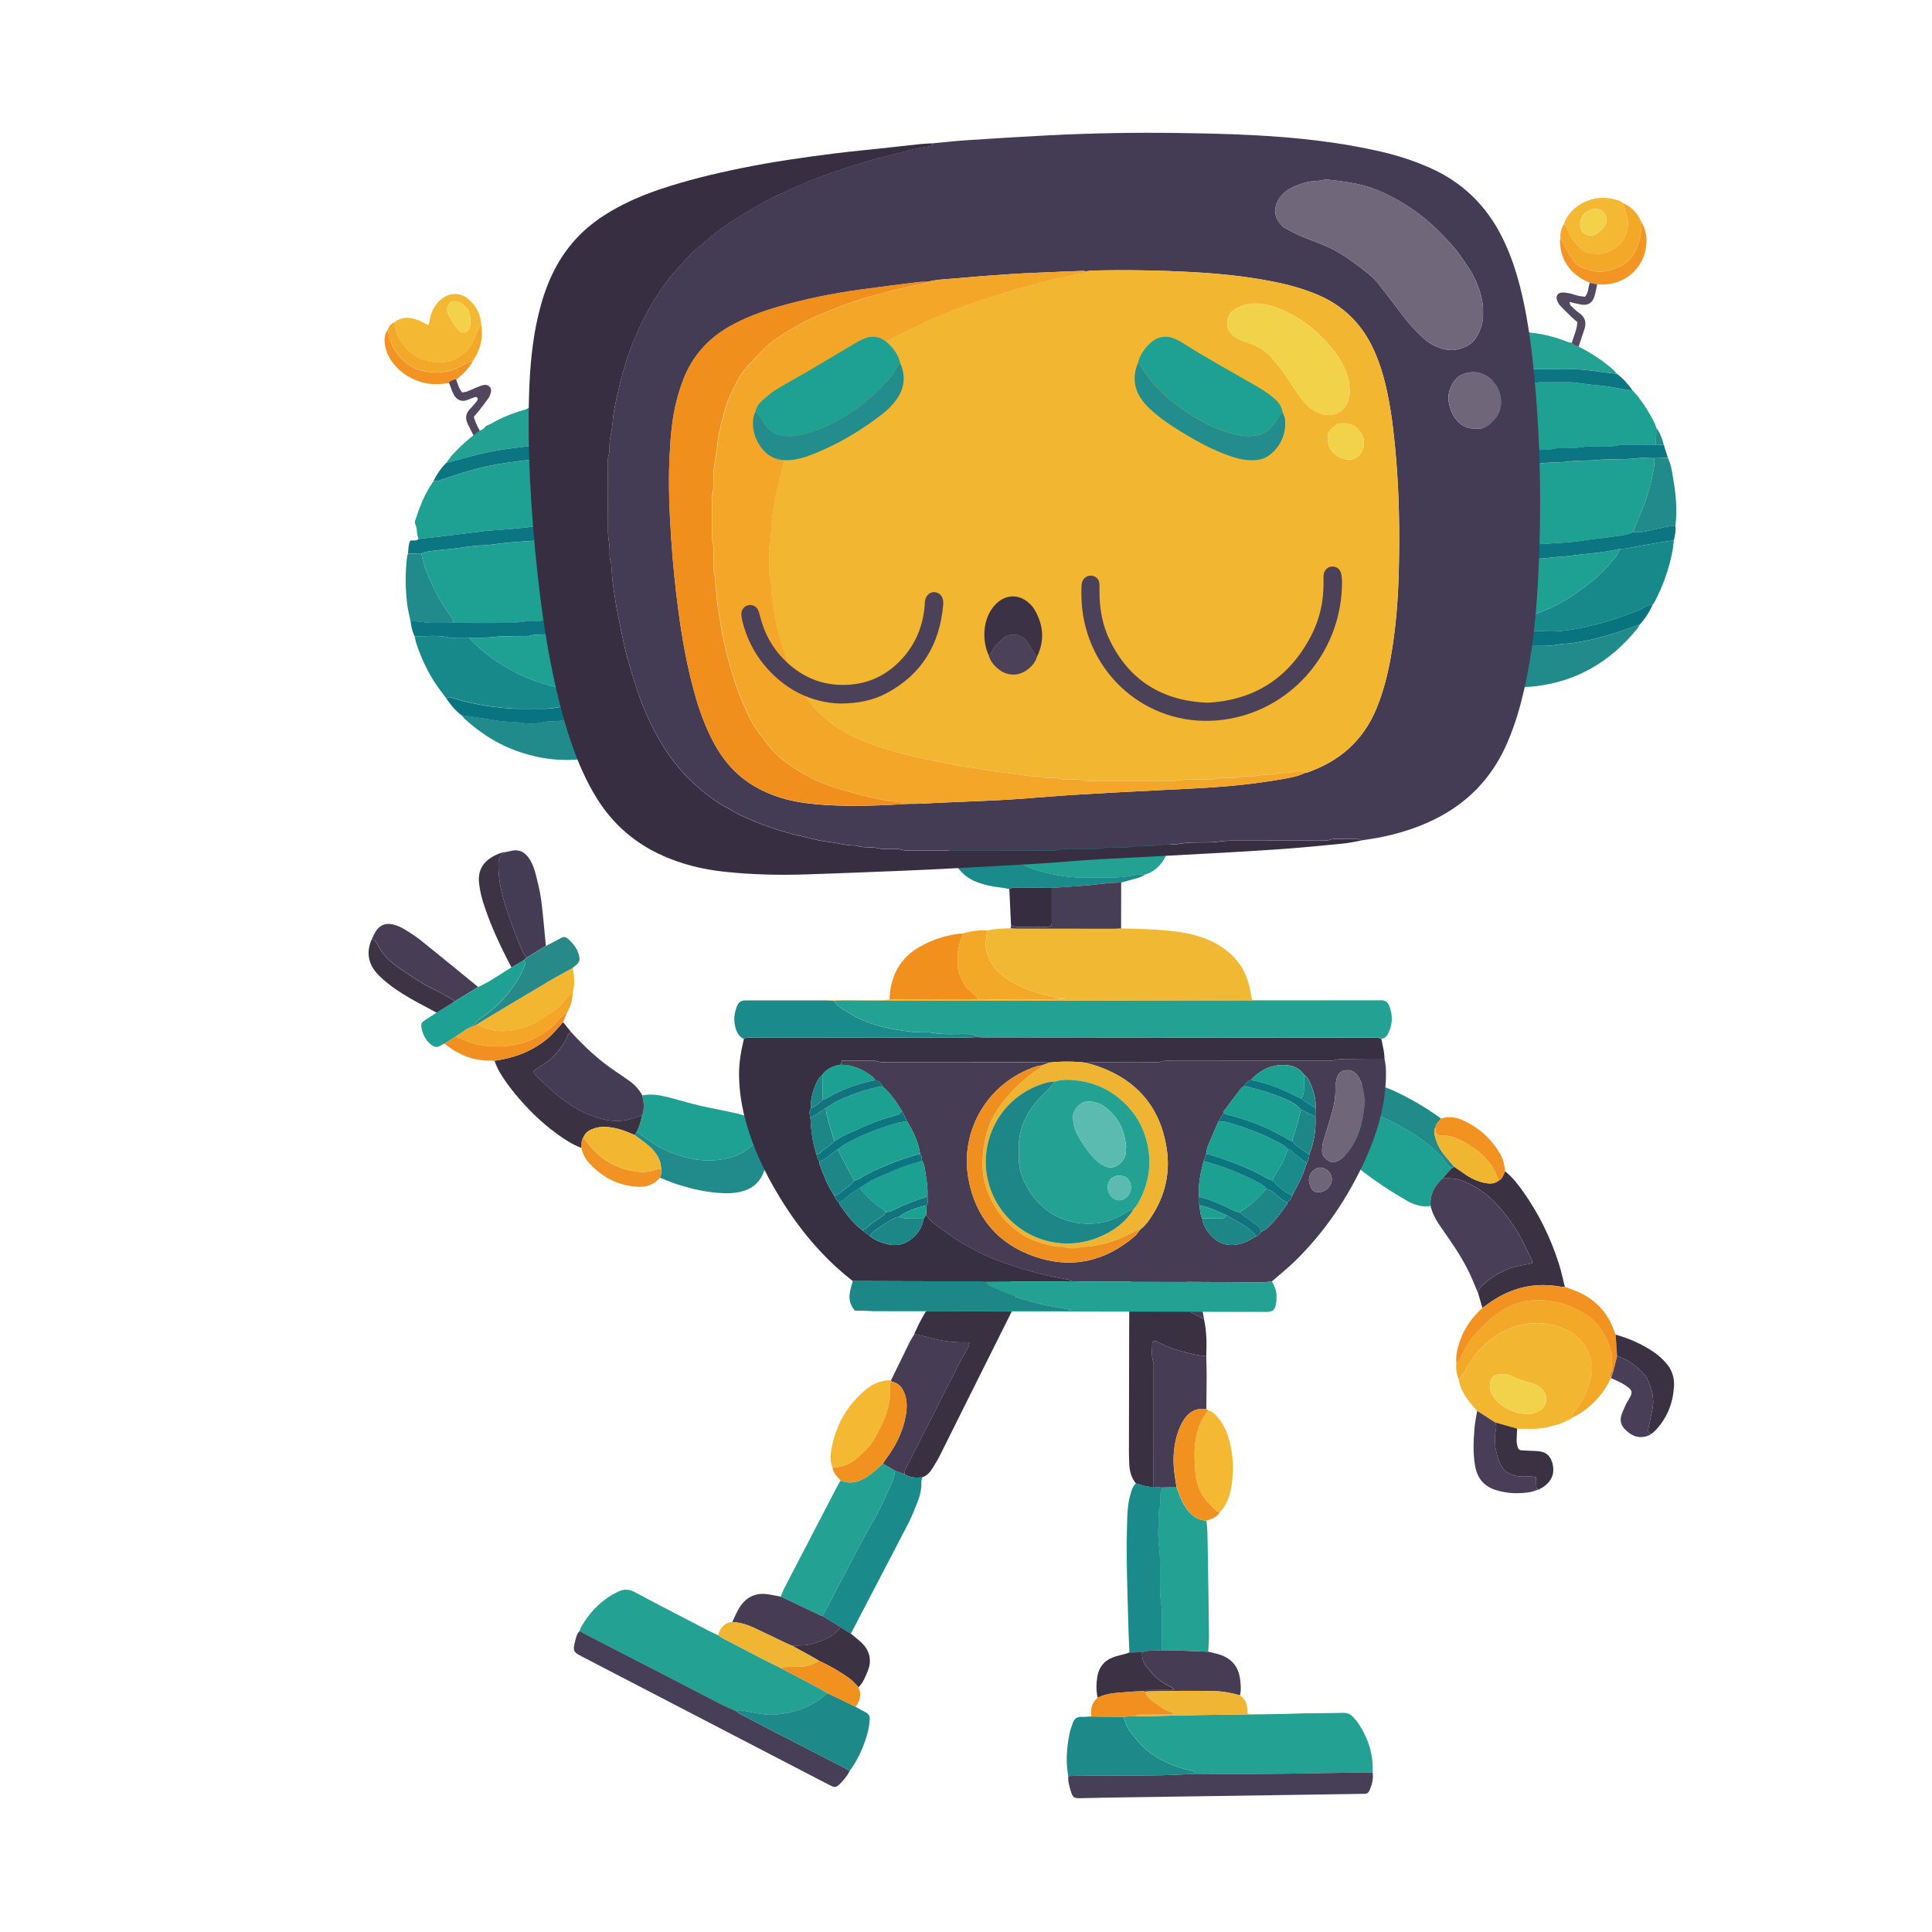 <?xml version="1.0" encoding="utf-8"?>
<!-- Generator: Adobe Illustrator 24.0.2, SVG Export Plug-In . SVG Version: 6.00 Build 0)  -->
<svg version="1.0" id="Layer_1" xmlns="http://www.w3.org/2000/svg" xmlns:xlink="http://www.w3.org/1999/xlink" x="0px" y="0px"
	 viewBox="0 0 453.54 453.54" enable-background="new 0 0 453.54 453.54" xml:space="preserve">
<g>
	<path fill="#1EA192" d="M150.78,257.15c2.14-0.45,4.23-0.05,6.29,0.48c2.37,0.61,4.71,1.33,7.09,1.89
		c2.63,0.62,5.29,1.08,7.93,1.67c1.31,0.29,2.64,0.61,3.88,1.12c1.51,0.62,2.79,1.6,3.28,3.29c-0.28,0.35-0.58,0.68-0.83,1.05
		c-1.85,2.82-4.48,4.53-7.73,5.28c-3.32,0.77-6.66,0.6-9.9-0.29c-2.65-0.73-5.23-1.75-7.53-3.32c-1.27-0.86-2.51-1.77-3.77-2.65
		c0.24-0.58,0.52-1.15,0.7-1.74c0.23-0.72,0.37-1.46,0.55-2.19C151.35,260.21,151.11,258.68,150.78,257.15z"/>
	<path fill="#443C54" d="M150.78,257.15c0.33,1.53,0.58,3.06-0.03,4.58c-0.9,0.33-1.79,0.7-2.7,0.97c-3.39,1.01-6.66,0.23-9.77-1.01
		c-3.6-1.44-6.68-3.77-9.52-6.4c-1.03-0.96-2.04-1.94-3.04-2.92c-0.21-0.21-0.35-0.48-0.6-0.83c0.95-0.81,1.98-1.33,2.92-1.98
		c0.57-0.4,1.21-0.77,1.66-1.29c1.36-1.61,2.84-3.15,3.59-5.19c0.13-0.35,0.43-0.63,0.65-0.94c3.24,3.57,6.75,6.85,10.79,9.52
		c0.96,0.64,1.91,1.3,2.85,1.97C148.91,254.55,150.02,255.69,150.78,257.15z"/>
	<path fill="#3A3143" d="M133.94,242.13c-0.22,0.31-0.52,0.59-0.65,0.94c-0.75,2.04-2.23,3.58-3.59,5.19
		c-0.44,0.52-1.08,0.89-1.66,1.29c-0.94,0.66-1.97,1.18-2.92,1.98c0.25,0.35,0.39,0.62,0.6,0.83c1,0.99,2.01,1.97,3.04,2.92
		c2.84,2.63,5.92,4.96,9.52,6.4c3.11,1.24,6.38,2.02,9.77,1.01c0.92-0.27,1.8-0.64,2.7-0.97c-0.18,0.73-0.33,1.47-0.55,2.19
		c-0.19,0.6-0.47,1.16-0.7,1.74c-0.17,0.27-0.33,0.54-0.5,0.8c-0.59-0.24-1.17-0.48-1.76-0.73c-1.36-0.57-2.77-0.94-4.24-1.12
		c-1.08-0.13-2.17-0.11-3.22,0.2c-1.18,0.35-2.28,0.84-2.78,2.11c-0.62,0.76-0.4,1.69-0.54,2.55c-2.13-0.78-4-2.03-5.81-3.35
		c-3.65-2.66-6.83-5.81-9.7-9.29c-1.39-1.69-2.69-3.44-3.78-5.34c-0.44-0.77-0.74-1.63-1.1-2.45c0.57-0.1,1.13-0.19,1.7-0.3
		c3.91-0.74,7.46-2.23,10.58-4.77c1.46-1.19,2.61-2.64,3.84-4.02C132.77,240.69,133.35,241.41,133.94,242.13z"/>
	<path fill="#218B8B" d="M148.99,266.47c0.17-0.27,0.33-0.54,0.5-0.8c1.26,0.88,2.5,1.79,3.77,2.65c2.31,1.57,4.88,2.59,7.53,3.32
		c3.24,0.89,6.59,1.06,9.9,0.29c3.25-0.75,5.88-2.46,7.73-5.28c0.24-0.37,0.55-0.7,0.83-1.05c0.2,0.4,0.47,0.78,0.58,1.2
		c0.83,3.1,0.53,6.13-0.84,9.02c-1,2.11-2.73,3.36-4.98,3.91c-1.84,0.45-3.69,0.45-5.56,0.29c-3.29-0.27-6.47-1.03-9.6-2.04
		c-1.34-0.43-2.63-1-3.94-1.51c0.15-0.64,0.58-1.24,0.32-1.95c-0.09-0.61-0.1-1.25-0.3-1.83c-0.52-1.54-1.54-2.77-2.76-3.8
		C151.15,268.02,150.05,267.27,148.99,266.47z"/>
	<path fill="#473D55" d="M87.29,220.43c0.35-0.67,0.63-1.38,1.05-2c1-1.44,2.46-1.8,4.08-1.37c0.86,0.23,1.7,0.59,2.46,1.05
		c1.36,0.83,2.72,1.69,3.97,2.69c4.49,3.6,8.94,7.26,13.4,10.9c-1.84,1.13-3.69,2.25-5.53,3.38c-0.24-0.2-0.46-0.45-0.73-0.6
		c-1.22-0.69-2.43-1.42-3.7-2.02c-3.03-1.42-5.78-3.3-8.51-5.18c-1.95-1.34-3.74-2.91-4.86-5.07c-0.24-0.45-0.51-0.9-0.84-1.29
		C87.88,220.7,87.55,220.59,87.29,220.43z"/>
	<path fill="#443C54" d="M119.88,199.78c2.06-0.56,3.5,0.37,4.51,2.01c0.56,0.91,0.98,1.96,1.25,3c0.56,2.16,1.12,4.35,1.41,6.55
		c0.47,3.55,0.73,7.12,1.09,10.69c-1.52,0.94-3.05,1.87-4.57,2.81c-0.36-0.61-0.83-1.18-1.07-1.83c-0.52-1.38-1.15-2.72-1.65-4.09
		c-1.24-3.43-2.55-6.85-3.29-10.45c-0.38-1.84-0.56-3.68-0.56-5.55c-0.01-1.37,0.46-2.37,1.76-2.91c0,0,0.05-0.01,0.05-0.01
		C119.17,199.93,119.52,199.85,119.88,199.78z"/>
	<path fill="#1EA192" d="M106.72,235.09c1.84-1.13,3.69-2.25,5.53-3.38c0.95-0.5,1.93-0.94,2.84-1.5c1.68-1.01,3.32-2.09,4.97-3.13
		c0.97-0.57,1.95-1.15,2.92-1.72c0.28,0.37,0.45,0.74,0.2,1.23c-0.42,0.86-0.72,1.78-1.2,2.61c-2.22,3.88-5.18,7.09-8.84,9.66
		c-0.26,0.18-0.59,0.32-0.77,0.56c-0.76,1.01-1.88,1.52-2.87,2.22c-0.84,0.57-1.68,1.13-2.52,1.7c-0.88,0.55-1.76,1.11-2.64,1.66
		c-0.29,0.13-0.61,0.22-0.86,0.4c-0.8,0.58-1.51,0.44-2.25-0.14c-1.38-1.09-2.06-2.55-2.33-4.24c-0.1-0.65,0.18-1.09,0.71-1.43
		c0.97-0.61,1.92-1.25,2.88-1.87C103.91,236.84,105.31,235.97,106.72,235.09z"/>
	<path fill="#F2B630" d="M134.41,227.24c0.42,1.78,0.56,3.57,0.13,5.37c-0.04,0.2-0.08,0.39-0.11,0.59c0,0,0.03-0.04,0.03-0.04
		c-0.75,0.3-1.23,0.9-1.71,1.51c-1.04,1.32-2.23,2.46-3.72,3.28c-0.67,0.37-1.32,0.79-1.95,1.24c-1.91,1.37-4.07,2.15-6.34,2.6
		c-3.05,0.62-5.98,0.17-8.74-1.29c0.37-0.25,0.73-0.52,1.12-0.75c5.19-3.11,10.37-6.23,15.58-9.31
		C130.57,229.32,132.51,228.3,134.41,227.24z"/>
	<path fill="#278A88" d="M134.41,227.24c-1.91,1.06-3.84,2.08-5.72,3.2c-5.21,3.08-10.39,6.2-15.58,9.31
		c-0.38,0.23-0.75,0.5-1.12,0.75c-0.83,0.39-1.65,0.77-2.48,1.16c0.98-0.7,2.11-1.22,2.87-2.22c0.18-0.24,0.51-0.38,0.77-0.56
		c3.66-2.56,6.62-5.78,8.84-9.66c0.47-0.83,0.77-1.75,1.2-2.61c0.24-0.49,0.08-0.86-0.2-1.23c0.2-0.17,0.4-0.35,0.59-0.52
		c1.52-0.94,3.05-1.87,4.57-2.81c1.08-0.56,2.18-1.07,3.22-1.68c0.86-0.5,1.27-0.66,2.22,0.24c0.98,0.93,1.83,1.98,2.23,3.32
		c0.44,1.45,0.27,1.98-0.97,2.94C134.69,226.97,134.56,227.11,134.41,227.24z"/>
	<path fill="#3C3345" d="M123.57,224.84c-0.2,0.17-0.4,0.35-0.59,0.52c-0.97,0.57-1.95,1.15-2.92,1.72
		c-2.63-4.99-5.03-10.09-6.71-15.49c-0.42-1.34-0.69-2.73-0.87-4.12c-0.4-3.03,0.88-5.22,3.58-6.59c0.85-0.43,1.73-0.81,2.71-0.87
		c-1.3,0.54-1.77,1.54-1.77,2.91c0.01,1.87,0.18,3.71,0.56,5.55c0.75,3.6,2.05,7.01,3.29,10.45c0.5,1.38,1.13,2.71,1.65,4.09
		C122.75,223.66,123.21,224.23,123.57,224.84z"/>
	<path fill="#3C3345" d="M106.72,235.09c-1.4,0.88-2.81,1.76-4.22,2.64c-1.52-0.82-3.05-1.62-4.57-2.45
		c-2.31-1.26-4.56-2.61-6.64-4.23c-0.86-0.67-1.68-1.39-2.44-2.16c-2.4-2.45-2.98-5.27-1.56-8.45c0.26,0.16,0.59,0.27,0.77,0.49
		c0.33,0.39,0.6,0.83,0.84,1.29c1.13,2.17,2.92,3.73,4.86,5.07c2.74,1.88,5.48,3.77,8.51,5.18c1.27,0.59,2.48,1.33,3.7,2.02
		C106.25,234.64,106.47,234.88,106.72,235.09z"/>
	<path fill="#F3A627" d="M109.51,241.65c0.83-0.39,1.65-0.77,2.48-1.16c2.76,1.46,5.69,1.91,8.74,1.29c2.27-0.46,4.43-1.24,6.34-2.6
		c0.63-0.45,1.28-0.87,1.95-1.24c1.49-0.82,2.68-1.95,3.72-3.28c0.48-0.61,0.96-1.21,1.71-1.51c-0.05,1.59-0.47,3.08-1.28,4.46
		c-0.41,0.31-0.85,0.58-1.21,0.94c-0.77,0.76-1.45,1.63-2.26,2.35c-1.63,1.46-3.44,2.65-5.52,3.43c-2.01,0.75-4.08,1.19-6.2,1.28
		c-3.11,0.13-6.16-0.16-9.03-1.49c-0.64-0.29-1.31-0.52-1.96-0.77C107.83,242.78,108.67,242.22,109.51,241.65z"/>
	<path fill="#F19020" d="M106.99,243.35c0.66,0.26,1.33,0.48,1.96,0.77c2.87,1.33,5.92,1.63,9.03,1.49c2.13-0.09,4.2-0.52,6.2-1.28
		c2.08-0.78,3.88-1.97,5.52-3.43c0.81-0.72,1.49-1.58,2.26-2.35c0.36-0.36,0.8-0.63,1.21-0.94c-0.33,0.78-0.66,1.56-0.99,2.34
		c-1.23,1.38-2.38,2.83-3.84,4.02c-3.12,2.54-6.67,4.03-10.58,4.77c-0.56,0.11-1.13,0.2-1.7,0.3c-0.26-0.02-0.51-0.06-0.76-0.06
		c-4.17,0.09-7.77-1.38-10.95-3.99C105.23,244.45,106.11,243.9,106.99,243.35z"/>
	<path fill="#F19323" d="M155.22,274.51c0.26,0.71-0.17,1.31-0.32,1.95c-1.37,1.72-3.24,2.26-5.32,2.13
		c-4.67-0.29-8.47-2.36-11.53-5.85c-0.81-0.93-1.29-2.06-1.6-3.26c0.14-0.86-0.08-1.79,0.54-2.55c0.98,1.67,2.31,3.04,3.72,4.34
		c0.37,0.34,0.79,0.65,1.21,0.93c2.04,1.39,4.28,2.26,6.71,2.7c1.54,0.28,3.03,0.35,4.54-0.08
		C153.84,274.63,154.49,274.29,155.22,274.51z"/>
	<path fill="#3C3345" d="M119.88,199.78c-0.36,0.07-0.71,0.15-1.07,0.22C119.17,199.93,119.52,199.85,119.88,199.78z"/>
	<path fill="#F3A627" d="M134.42,233.2c0.04-0.2,0.08-0.39,0.11-0.59C134.5,232.81,134.46,233,134.42,233.2z"/>
	<path fill="#F2B630" d="M155.22,274.51c-0.73-0.22-1.38,0.12-2.04,0.31c-1.52,0.44-3,0.36-4.54,0.08c-2.44-0.44-4.67-1.31-6.71-2.7
		c-0.42-0.29-0.83-0.59-1.21-0.93c-1.41-1.3-2.74-2.67-3.72-4.34c0.5-1.26,1.6-1.76,2.78-2.11c1.05-0.31,2.14-0.33,3.22-0.2
		c1.46,0.18,2.88,0.55,4.24,1.12c0.58,0.24,1.17,0.48,1.76,0.73c1.06,0.8,2.16,1.56,3.17,2.41c1.22,1.03,2.23,2.26,2.76,3.8
		C155.12,273.26,155.12,273.9,155.22,274.51z"/>
</g>
<g>
	<path fill="#F4B833" d="M92.6,75.65c1.84-1.42,3.8-1.23,5.79-0.39c0.69,0.29,1.35,0.67,2.12,1.06c0.37-0.58,0.31-1.17,0.44-1.7
		c0.43-1.65,1.16-3.12,2.46-4.25c2.08-1.81,4.77-1.82,6.79,0.05c1.77,1.63,2.73,3.68,2.8,6.11c-0.17,0.09-0.42,0.13-0.49,0.27
		c-0.44,0.93-0.92,1.85-1.25,2.82c-0.73,2.16-2.33,3.49-4.19,4.57c-1.32,0.77-2.78,0.9-4.29,0.86c-4.18-0.11-7.16-2.1-9.14-5.71
		C93.03,78.18,92.77,76.93,92.6,75.65z M110.44,75.41c0.01-1.99-0.5-3.02-1.94-4.06c-1.01-0.73-2.15-0.83-2.85-0.25
		c-0.72,0.59-0.92,1.76-0.34,2.83c0.61,1.13,1.3,2.21,2.02,3.26c0.24,0.34,0.66,0.6,1.06,0.77c0.66,0.28,1.25,0.01,1.63-0.62
		C110.41,76.7,110.49,76.01,110.44,75.41z"/>
	<path fill="#F3A829" d="M92.6,75.65c0.17,1.28,0.42,2.53,1.05,3.67c1.98,3.61,4.96,5.6,9.14,5.71c1.51,0.04,2.97-0.09,4.29-0.86
		c1.86-1.08,3.46-2.42,4.19-4.57c0.33-0.97,0.8-1.89,1.25-2.82c0.06-0.14,0.32-0.18,0.49-0.27c0.4,2.95-0.24,5.65-1.94,8.09
		c-1.22,0.58-2.45,1.12-3.65,1.73c-2.4,1.24-4.99,1.25-7.52,0.85c-2.54-0.4-4.65-1.77-6.32-3.76c-1.49-1.77-2.29-3.82-2.48-6.12
		C91.3,76.51,91.83,75.97,92.6,75.65z"/>
	<path fill="#F39324" d="M91.09,77.33c0.19,2.3,1,4.35,2.48,6.12c1.67,1.99,3.79,3.37,6.32,3.76c2.53,0.4,5.12,0.39,7.52-0.85
		c1.2-0.62,2.43-1.16,3.65-1.73c-0.96,1.96-2.53,3.37-4.2,4.68c-0.56,0.22-1.12,0.45-1.69,0.67c-2.11,0.27-4.2,0.35-6.28-0.28
		c-3.06-0.92-5.5-2.65-7.24-5.35c-0.67-1.04-1.09-2.18-1.28-3.39C90.19,79.68,90.22,78.41,91.09,77.33z"/>
	<path fill="#F3D148" d="M110.44,75.41c0.04,0.6-0.03,1.29-0.42,1.93c-0.39,0.63-0.97,0.9-1.63,0.62c-0.4-0.17-0.82-0.43-1.06-0.77
		c-0.73-1.05-1.42-2.14-2.02-3.26c-0.57-1.07-0.38-2.24,0.34-2.83c0.7-0.58,1.85-0.48,2.85,0.25
		C109.95,72.39,110.46,73.42,110.44,75.41z"/>
	<path fill="#52475F" d="M105.38,89.78c0.48-0.43,1.04-0.66,1.68-0.71c0.41,1.01,0.63,2.1,1.44,3.07c0.37-0.08,0.81-0.11,1.2-0.26
		c0.78-0.3,1.53-0.68,2.31-0.98c0.54-0.21,1.08-0.44,1.65-0.53c1.01-0.16,1.79,0.63,1.6,1.63c-0.1,0.49-0.28,1.01-0.57,1.42
		c-0.73,1.06-1.53,2.07-2.32,3.09c-0.35,0.45-0.75,0.87-1.15,1.34c0.46,1.68,1.35,3.11,2.1,4.6c-0.36,0.56-0.88,0.9-1.5,1.1
		c-0.66-1.32-1.32-2.65-1.99-3.97c-0.69-1.38-0.52-2.59,0.61-3.69c0.55-0.54,1.03-1.15,1.51-1.75c0.21-0.26,0.29-0.57,0.09-0.77
		c-0.32-0.32-0.56-0.14-0.79-0.06c-0.49,0.17-0.97,0.34-1.44,0.55c-1.23,0.56-2.61,0.19-3.36-1.36
		C106.03,91.61,105.73,90.68,105.38,89.78z"/>
</g>
<g>
	<g>
		<path fill="#23A192" d="M301.35,402.36c1.6-0.05,3.2-0.12,4.8-0.15c3.01-0.05,6.03-0.03,9.04-0.12c1.06-0.03,1.87,0.31,2.54,1.08
			c0.29,0.34,0.62,0.65,0.88,1.02c2.48,3.58,3.84,7.5,3.62,11.9c-0.84,0-1.67-0.02-2.51-0.01c-5.73,0.1-11.45,0.22-17.18,0.29
			c-4.31,0.06-8.63,0.08-12.94,0.09c-3.03,0.01-6.05-0.04-9.08-0.06c-0.06-0.33-0.19-0.61-0.56-0.69c-0.63-0.14-1.25-0.28-1.87-0.44
			c-2.52-0.64-4.85-1.72-7.04-3.08c-2-1.24-3.56-2.98-5.03-4.75c-1.05-1.27-1.93-2.73-2.2-4.44c0.92-0.06,1.84-0.12,2.76-0.17
			c0.64,0.03,1.28,0.08,1.93,0.07c4.31-0.09,8.63-0.22,12.94-0.29C288.08,402.51,294.72,402.44,301.35,402.36z"/>
		<path fill="#393042" d="M282.65,309.72c0.62,2.8,0.65,5.64,0.52,8.49c-1.44,0.15-2.81-0.26-4.17-0.58
			c-2.38-0.55-4.71-1.28-6.89-2.44c-0.43-0.23-0.89-0.6-1.44-0.24c-0.06,0.11-0.17,0.22-0.17,0.33c-0.02,1.47-0.26,2.95,0.22,4.41
			c0.14,0.41,0.1,0.89,0.1,1.34c0,9.34,0,18.68-0.01,28.02c-1.46,0.12-2.78-0.46-4.14-0.8c-1.13-1.34-1.51-2.95-1.58-4.65
			c-0.05-1.09-0.07-2.18-0.07-3.27c0.01-8.99,0.04-17.99,0.05-26.98c0.01-3.08,0.05-6.17-0.02-9.25c-0.04-1.95,0.54-3.64,1.65-5.2
			c0.1-0.11,0.2-0.23,0.3-0.34c0,0,0.04-0.04,0.04-0.04c0.12-0.11,0.23-0.23,0.35-0.34l0.04-0.03c0.23-0.16,0.45-0.31,0.68-0.47
			l-0.01,0.01c0.27-0.12,0.54-0.25,0.8-0.37l-0.01,0c0.12,0.04,0.24,0.09,0.37,0.13c0.14,1.39,0.33,2.78,0.4,4.18
			c0.04,0.88,0.4,1.45,1.13,1.85c1.34,0.74,2.67,1.51,4.04,2.21c1.65,0.86,3.33,1.65,4.98,2.5
			C280.76,308.68,281.7,309.2,282.65,309.72z"/>
		<path fill="#23A192" d="M283.22,356.96c0.08,0.89,0.2,1.79,0.22,2.68c0.07,2.57,0.1,5.14,0.14,7.7
			c0.08,5.52,0.18,11.04,0.23,16.56c0.01,1.28-0.11,2.56-0.18,3.84c-2.35-0.1-4.7-0.21-7.05-0.29c-1.27-0.05-2.55-0.04-3.82-0.06
			c-0.01-2.96-0.01-5.92-0.03-8.88c0-0.58-0.07-1.15-0.12-1.72c-0.07-0.76-0.2-1.52-0.24-2.28c-0.17-3.91,0.16-7.82-0.33-11.73
			c-0.31-2.47-0.06-5.01-0.06-7.52c0-0.26-0.01-0.53,0.08-0.76c0.36-0.87,0.31-1.77,0.27-2.67c-0.04-0.92,0.15-1.78,0.42-2.64
			c1.14-0.05,2.27-0.11,3.41-0.16c0.22,0.6,0.43,1.2,0.66,1.8c0.53,1.38,1.15,2.71,2.11,3.86
			C280.07,356.04,281.4,356.96,283.22,356.96z"/>
		<path fill="#463F57" d="M280.52,416.4c3.03,0.02,6.05,0.06,9.08,0.06c4.31-0.01,8.63-0.03,12.94-0.09
			c5.73-0.08,11.46-0.2,17.18-0.29c0.84-0.01,1.67,0,2.51,0.01c0.21,1.52-0.16,2.94-0.78,4.3c-0.2,0.44-0.55,0.71-1.05,0.71
			c-0.39,0.01-0.77,0.02-1.16,0.02c-19.69,0.29-39.39,0.58-59.08,0.87c-2.19,0.03-4.38,0.11-6.56,0.14
			c-1.51,0.02-1.75-0.16-2.21-1.61c-0.37-1.16-0.7-2.34-0.61-3.59c0.77-0.02,1.55-0.06,2.32-0.07c6.19-0.03,12.37-0.03,18.56-0.1
			c2.89-0.03,5.78-0.22,8.68-0.33C280.4,416.44,280.46,416.42,280.52,416.4z"/>
		<path fill="#1B8A8A" d="M272.78,349.2c-0.27,0.86-0.46,1.73-0.42,2.64c0.04,0.89,0.08,1.8-0.27,2.67
			c-0.09,0.23-0.08,0.51-0.08,0.76c0,2.51-0.26,5.05,0.06,7.52c0.5,3.92,0.16,7.83,0.33,11.73c0.03,0.76,0.17,1.52,0.24,2.28
			c0.05,0.57,0.12,1.15,0.12,1.72c0.02,2.96,0.02,5.92,0.03,8.88c-1.55,0.18-3.15-0.1-4.67,0.45c-0.99,0.03-1.99,0.05-2.98,0.08
			c-0.07-1.67-0.17-3.34-0.22-5.01c-0.24-8.93-0.63-17.87-0.29-26.81c0.07-1.87,0.24-3.72,0.8-5.52c0.27-0.85,0.5-1.74,1.25-2.35
			c1.37,0.33,2.69,0.91,4.14,0.79C271.47,349.1,272.12,349.15,272.78,349.2z"/>
		<path fill="#463C54" d="M272.78,349.2c-0.66-0.05-1.31-0.1-1.97-0.15c0-9.34,0.01-18.68,0.01-28.02c0-0.45,0.04-0.93-0.1-1.34
			c-0.48-1.46-0.24-2.93-0.22-4.41c0-0.11,0.11-0.22,0.17-0.33c0.55-0.35,1,0.01,1.44,0.24c2.18,1.16,4.51,1.89,6.89,2.44
			c1.37,0.32,2.74,0.73,4.17,0.58c0.03,1.59,0.09,3.17,0.09,4.76c0,2.61-0.05,5.22-0.08,7.82c-2.56-0.36-4.32,0.81-5.54,2.94
			c-0.41,0.72-0.76,1.48-1.04,2.26c-1.07,3.07-1.32,6.24-0.95,9.46c0.14,1.2,0.34,2.4,0.52,3.6
			C275.05,349.09,273.91,349.14,272.78,349.2z"/>
		<path fill="#1D8989" d="M280.52,416.4c-0.06,0.01-0.13,0.04-0.19,0.04c-2.89,0.12-5.78,0.3-8.68,0.33
			c-6.19,0.07-12.37,0.07-18.56,0.1c-0.77,0-1.55,0.04-2.32,0.07c-0.61-3.4-0.37-6.77,0.33-10.12c0.17-0.81,0.49-1.59,0.76-2.38
			c0.32-0.96,0.96-1.45,2.02-1.41c0.77,0.03,1.54-0.05,2.31-0.08c0.83,0.01,1.65,0.03,2.48,0.03c1.71,0.01,3.43,0.02,5.14,0.03
			c0.27,1.71,1.15,3.17,2.2,4.44c1.47,1.77,3.03,3.52,5.03,4.75c2.2,1.36,4.52,2.44,7.04,3.08c0.62,0.16,1.25,0.3,1.87,0.44
			C280.33,415.8,280.46,416.07,280.52,416.4z"/>
		<path fill="#463C54" d="M268.11,387.85c1.52-0.55,3.11-0.27,4.67-0.45c1.27,0.02,2.55,0.01,3.82,0.06
			c2.35,0.08,4.7,0.19,7.05,0.29c0.68,0.16,1.37,0.32,2.05,0.49c3.09,0.81,5,2.69,5.41,5.94c0.16,1.27,0.28,2.54-0.02,3.8
			c-1.85-0.53-3.72-0.91-5.66-0.97c-5.33-0.17-10.65-0.06-15.98,0.05c-0.19,0-0.38,0.05-0.57,0.08c-0.12-0.05-0.23-0.1-0.35-0.16
			c0.43-0.09,0.85-0.25,1.28-0.26c1.41-0.03,2.82-0.01,4.22-0.02c0.48,0,0.97,0.07,1.57-0.11c-0.24-0.21-0.35-0.37-0.5-0.44
			c-1.33-0.63-2.54-1.43-3.69-2.36c-0.72-0.59-1.14-1.36-1.77-1.98C268.54,390.75,267.98,389.42,268.11,387.85z"/>
		<path fill="#F4B833" d="M283.58,331.05c1.32,0.39,2.13,1.4,2.88,2.44c1.04,1.42,1.7,3.04,2.14,4.73c0.98,3.73,1.12,7.5,0.37,11.3
			c-0.28,1.4-0.72,2.75-1.44,3.98c-0.32,0.54-0.77,1-1.17,1.49c-0.24-0.07-0.56-0.07-0.72-0.23c-0.96-0.95-2-1.84-2.79-2.91
			c-1.45-1.95-2.13-4.29-2.27-6.65c-0.16-2.67-0.33-5.38,0.27-8.06c0.37-1.65,0.85-3.21,1.81-4.61
			C282.99,332.04,283.27,331.54,283.58,331.05z"/>
		<path fill="#F19220" d="M283.58,331.05c-0.31,0.49-0.59,0.99-0.92,1.47c-0.96,1.4-1.44,2.96-1.81,4.61
			c-0.6,2.68-0.43,5.39-0.27,8.06c0.14,2.36,0.82,4.7,2.27,6.65c0.79,1.07,1.83,1.97,2.79,2.91c0.16,0.16,0.48,0.15,0.72,0.23
			c-0.69,1.22-1.89,1.63-3.14,1.97c-1.82,0.01-3.15-0.92-4.26-2.26c-0.95-1.15-1.58-2.48-2.11-3.86c-0.23-0.6-0.44-1.2-0.66-1.8
			c-0.18-1.2-0.38-2.39-0.52-3.6c-0.38-3.22-0.13-6.39,0.95-9.46c0.27-0.78,0.63-1.54,1.04-2.26c1.22-2.13,2.98-3.3,5.54-2.94
			C283.32,330.88,283.45,330.96,283.58,331.05z"/>
		<path fill="#F0B633" d="M268.87,397.15c0.19-0.03,0.38-0.08,0.57-0.08c5.33-0.11,10.65-0.22,15.98-0.05
			c1.95,0.06,3.81,0.44,5.66,0.97c1.5,0.99,1.79,2.54,1.8,4.23c1.02,0.34,1.98,0.15,2.91,0.17c0.9,0.01,1.79-0.03,2.69-0.03
			c0.96-0.01,1.92,0,2.87,0c-6.64,0.08-13.27,0.15-19.91,0.25c-4.31,0.07-8.63,0.2-12.94,0.29c-0.64,0.01-1.28-0.05-1.93-0.07
			c0.42-0.4,0.96-0.3,1.46-0.3c2.18-0.02,4.37-0.02,6.55-0.03c0.29,0,0.57-0.03,1.07-0.05c-0.32-0.27-0.44-0.44-0.59-0.48
			c-1.6-0.42-2.86-1.45-4.15-2.37C270.08,398.98,269.14,398.32,268.87,397.15z"/>
		<path fill="#3B3243" d="M268.11,387.85c-0.13,1.57,0.43,2.9,1.52,3.98c0.63,0.62,1.05,1.39,1.77,1.98
			c1.16,0.94,2.36,1.73,3.69,2.36c0.15,0.07,0.26,0.22,0.5,0.44c-0.6,0.19-1.09,0.11-1.57,0.11c-1.41,0.01-2.82-0.01-4.22,0.02
			c-0.43,0.01-0.85,0.17-1.28,0.26c-1.14,0.05-2.29,0.05-3.42,0.17c-2.52,0.25-5.1,0.16-7.43,1.39c-0.36-1.65-0.35-3.3-0.07-4.97
			c0.37-2.23,1.6-3.75,3.69-4.53c0.95-0.36,1.97-0.55,2.96-0.83c0.3-0.08,0.59-0.2,0.89-0.31
			C266.12,387.9,267.12,387.87,268.11,387.85z"/>
		<path fill="#463C54" d="M282.65,309.72c-0.95-0.51-1.9-1.04-2.86-1.53c-1.66-0.84-3.33-1.64-4.98-2.5
			c-1.36-0.71-2.69-1.47-4.04-2.21c-0.73-0.4-1.09-0.98-1.13-1.85c-0.06-1.4-0.26-2.78-0.4-4.18c1.29-0.03,2.57-0.06,3.86-0.09
			c1.66,0.4,3.02,1.35,4.26,2.46C280.33,302.47,282.14,305.75,282.65,309.72z"/>
		<path fill="#F1901E" d="M257.67,398.56c2.33-1.24,4.91-1.15,7.43-1.39c1.14-0.11,2.28-0.11,3.42-0.17
			c0.12,0.05,0.23,0.11,0.35,0.16c0.27,1.16,1.21,1.83,2.06,2.44c1.29,0.93,2.55,1.96,4.15,2.37c0.15,0.04,0.27,0.21,0.59,0.48
			c-0.5,0.02-0.79,0.05-1.07,0.05c-2.18,0.01-4.37,0.01-6.55,0.03c-0.5,0-1.04-0.1-1.46,0.3c-0.92,0.06-1.84,0.12-2.76,0.17
			c-1.72-0.01-3.43-0.01-5.15-0.03c-0.83-0.01-1.65-0.02-2.48-0.03C256,401.25,256.24,399.7,257.67,398.56z"/>
		<path fill="#825E65" d="M273.11,297.35c-1.29,0.03-2.57,0.06-3.86,0.09c-0.12-0.04-0.24-0.09-0.37-0.13
			C270.3,296.64,271.71,296.69,273.11,297.35z"/>
		<path fill="#825E65" d="M268.1,297.68c-0.23,0.16-0.45,0.31-0.68,0.47C267.65,297.99,267.88,297.83,268.1,297.68z"/>
		<path fill="#825E65" d="M268.89,297.31c-0.27,0.12-0.54,0.25-0.8,0.37C268.26,297.34,268.54,297.26,268.89,297.31z"/>
		<path fill="#825E65" d="M267,298.56c-0.1,0.11-0.2,0.23-0.3,0.34C266.8,298.79,266.9,298.67,267,298.56z"/>
		<path fill="#825E65" d="M267.38,298.18c-0.12,0.11-0.23,0.23-0.35,0.34C267.15,298.4,267.27,298.29,267.38,298.18z"/>
	</g>
	<g>
		<path fill="#23A192" d="M136.08,382.86c0.08-0.24,0.12-0.5,0.24-0.72c1.77-3.22,4.18-5.84,7.34-7.74c0.49-0.3,1.02-0.54,1.54-0.79
			c1.31-0.64,2.51-0.55,3.84,0.16c5.72,3.06,11.5,6.03,17.26,9.02c0.74,0.38,1.51,0.72,2.26,1.08c0.43,0.27,0.85,0.57,1.3,0.81
			c2.96,1.55,5.91,3.1,8.88,4.63c1.54,0.79,3.1,1.54,4.64,2.31c2.96,1.57,5.92,3.13,8.87,4.7c0.67,0.36,1.32,0.77,1.98,1.16
			c-0.6,0.48-1.17,0.99-1.79,1.44c-3.04,2.21-6.51,3.22-10.2,3.57c-1.08,0.1-2.19,0.06-3.26-0.09c-1.83-0.26-3.63-0.67-5.45-0.97
			c-0.19-0.03-0.43,0.2-0.64,0.31c-1.22-0.56-2.47-1.06-3.67-1.67c-4.97-2.55-9.92-5.14-14.88-7.7c-5.82-3.01-11.64-6-17.46-9
			C136.62,383.21,136.35,383.03,136.08,382.86z"/>
		<path fill="#393042" d="M237.12,300.8c0.71,0.55,1,1.37,1.09,2.18c0.18,1.59,0.17,3.16-0.6,4.69
			c-5.65,11.26-11.24,22.54-16.87,33.81c-0.54,1.09-1.17,2.15-1.82,3.18c-0.59,0.93-1.29,1.77-2.4,2.14
			c-1.45,0.14-2.89,0.15-4.16-0.73c-0.07-0.89,0.42-1.6,0.79-2.34c4.16-8.2,8.32-16.39,12.49-24.58c0.23-0.46,0.55-0.86,0.79-1.32
			c0.44-0.83,1.04-1.61,1.14-2.66c-0.4-0.02-0.71-0.07-1.03-0.06c-2.91,0.08-5.74-0.34-8.54-1.13c-1.11-0.31-2.23-0.56-3.35-0.84
			c0.04-0.12,0.08-0.24,0.12-0.37c0.06-0.11,0.12-0.21,0.18-0.32c0.98-2.21,2.12-4.34,3.6-6.26c0.11-0.15,0.23-0.3,0.34-0.45
			c0.07-0.1,0.14-0.2,0.2-0.3c3.09,0,6.19-0.01,9.28-0.01c1.41,0,2.81-0.02,4.21-0.33c0.84-0.19,1.4-0.49,1.83-1.21
			c0.5-0.82,1.07-1.6,1.58-2.42C236.29,301.07,236.63,300.83,237.12,300.8z"/>
		<path fill="#23A192" d="M183.29,374.81c0.27-0.65,0.49-1.33,0.81-1.95c4.2-8.11,8.42-16.22,12.64-24.33
			c0.18-0.34,0.41-0.65,0.62-0.97c2.01,0.83,3.92,0.5,5.71-0.61c0.92-0.57,1.78-1.26,2.63-1.94c0.55-0.44,1.04-0.95,1.56-1.44
			c0.94,0.55,1.89,1.1,2.83,1.66c-0.09,1.37-0.62,2.62-1.18,3.83c-1.27,2.73-2.42,5.5-3.97,8.1c-1.8,3.02-3.41,6.16-5.06,9.28
			c-1.83,3.45-3.61,6.94-5.42,10.4c-0.44,0.85-0.95,1.67-1.43,2.5c-0.13-0.03-0.26-0.03-0.37-0.08
			C189.53,377.78,186.41,376.29,183.29,374.81z"/>
		<path fill="#463F57" d="M136.08,382.86c0.27,0.17,0.53,0.35,0.81,0.5c5.82,3,11.64,6,17.46,9c4.96,2.56,9.91,5.15,14.88,7.7
			c1.19,0.61,2.44,1.12,3.67,1.67c0.25,0.19,0.47,0.43,0.74,0.58c2.62,1.38,5.24,2.74,7.87,4.1c5.6,2.89,11.2,5.76,16.8,8.64
			c0.4,0.21,0.78,0.45,1.17,0.67c-0.6,1.16-1.39,2.16-2.32,3.06c-0.89,0.85-1.14,0.89-2.21,0.37c-0.58-0.28-1.15-0.58-1.72-0.88
			c-18.86-9.79-37.72-19.58-56.57-29.37c-2.1-1.09-2.23-1.31-1.65-3.62C135.21,384.43,135.42,383.53,136.08,382.86z"/>
		<path fill="#1B8A8A" d="M193.03,379.34c0.48-0.83,0.98-1.65,1.43-2.5c1.82-3.46,3.59-6.95,5.42-10.4
			c1.65-3.11,3.26-6.25,5.06-9.28c1.55-2.6,2.71-5.38,3.97-8.1c0.56-1.21,1.1-2.46,1.18-3.83c0.76,0.28,1.52,0.57,2.27,0.85
			c1.28,0.87,2.71,0.87,4.16,0.73c-0.08,0.36-0.25,0.73-0.23,1.09c0.07,1.64-0.31,3.2-0.9,4.7c-0.66,1.67-1.31,3.35-2.13,4.95
			c-3.8,7.36-7.65,14.69-11.48,22.03c-0.68,1.31-1.36,2.62-2.04,3.93c-0.82-0.5-1.63-0.99-2.45-1.49c-0.25-0.19-0.48-0.4-0.74-0.56
			C195.38,380.74,194.2,380.05,193.03,379.34z"/>
		<path fill="#463C54" d="M212.36,346.08c-0.76-0.28-1.52-0.57-2.27-0.85c-0.94-0.55-1.89-1.1-2.83-1.66
			c0.32-0.48,0.63-0.96,0.97-1.42c2.12-2.89,3.68-6.05,4.35-9.59c0.34-1.78,0.45-3.59-0.2-5.34c-0.54-1.45-1.4-2.61-3.08-2.86
			c-0.03-0.12-0.07-0.23-0.13-0.34c1.46-2.99,2.92-5.99,4.39-8.98c0.25-0.51,0.58-0.99,0.87-1.49c0.09-0.14,0.17-0.29,0.26-0.43
			l-0.02,0.01c1.12,0.28,2.24,0.53,3.35,0.84c2.79,0.79,5.63,1.21,8.54,1.13c0.32-0.01,0.63,0.04,1.03,0.06
			c-0.1,1.06-0.7,1.83-1.14,2.66c-0.24,0.45-0.56,0.86-0.79,1.32c-4.17,8.19-8.33,16.38-12.49,24.58
			C212.78,344.48,212.29,345.19,212.36,346.08z"/>
		<path fill="#1D8989" d="M199.48,415.72c-0.39-0.22-0.77-0.46-1.17-0.67c-5.6-2.88-11.2-5.76-16.8-8.64
			c-2.63-1.35-5.25-2.72-7.87-4.1c-0.27-0.14-0.49-0.38-0.74-0.58c0.22-0.11,0.45-0.34,0.64-0.31c1.82,0.31,3.62,0.71,5.45,0.97
			c1.07,0.15,2.19,0.19,3.26,0.09c3.68-0.35,7.16-1.36,10.2-3.57c0.62-0.45,1.19-0.96,1.79-1.44c0.85,0.4,1.7,0.8,2.55,1.21
			c1.36,0.66,2.71,1.33,4.06,1.99c0.78,0.43,1.56,0.89,2.36,1.3c0.72,0.36,1.05,0.92,0.96,1.71c-0.1,0.89-0.16,1.8-0.38,2.66
			C202.91,409.73,201.54,412.89,199.48,415.72z"/>
		<path fill="#463C54" d="M193.03,379.34c1.18,0.7,2.36,1.4,3.53,2.12c0.26,0.16,0.49,0.37,0.74,0.56c-1.6,2.31-4.08,3.13-6.61,3.87
			c-1.55,0.45-3.15,0.38-4.74,0.45c-0.53-0.23-1.06-0.44-1.58-0.69c-2.43-1.16-4.85-2.36-7.3-3.49c-1.64-0.76-3.35-1.3-5.17-1.4
			c0.56-1.14,1.03-2.34,1.71-3.41c1.54-2.44,3.79-3.53,6.69-3.09c1.01,0.15,2,0.37,3,0.55c3.12,1.49,6.24,2.97,9.36,4.45
			C192.76,379.31,192.9,379.32,193.03,379.34z"/>
		<path fill="#F4B833" d="M209.17,324.03c0.06,0.1,0.11,0.22,0.13,0.34c-0.51,0.35-0.4,0.9-0.41,1.4c-0.04,1.15,0.06,2.32-0.14,3.44
			c-0.58,3.19-2.07,6.03-3.65,8.82c-0.87,1.53-2.2,2.66-3.45,3.85c-1.72,1.64-3.78,2.59-6.2,2.65c-0.62-1.35-0.53-2.78-0.3-4.17
			c0.92-5.45,3.45-10.04,7.58-13.72C204.55,325.03,206.64,323.94,209.17,324.03z"/>
		<path fill="#F19220" d="M195.45,344.53c2.42-0.06,4.48-1,6.2-2.65c1.25-1.19,2.58-2.32,3.45-3.85c1.59-2.79,3.07-5.63,3.65-8.82
			c0.21-1.12,0.1-2.29,0.14-3.44c0.02-0.5-0.1-1.04,0.41-1.4c1.68,0.25,2.54,1.41,3.08,2.86c0.64,1.75,0.54,3.56,0.2,5.34
			c-0.67,3.54-2.22,6.69-4.35,9.59c-0.34,0.46-0.65,0.95-0.97,1.42c-0.52,0.48-1,1-1.56,1.44c-0.85,0.68-1.71,1.37-2.63,1.94
			c-1.79,1.11-3.7,1.43-5.71,0.61C196.56,346.65,195.57,345.86,195.45,344.53z"/>
		<path fill="#3B3243" d="M185.94,386.33c1.59-0.07,3.19,0,4.74-0.45c2.53-0.74,5.01-1.56,6.61-3.87c0.82,0.5,1.63,0.99,2.45,1.49
			c0.83,0.7,1.71,1.36,2.49,2.11c1.95,1.88,2.5,4.12,1.47,6.67c-0.55,1.36-1.1,2.73-2.15,3.81c-0.72-0.71-1.36-1.54-2.18-2.12
			c-2.24-1.59-4.62-2.95-7.11-4.11c-0.6-0.35-1.2-0.71-1.81-1.05C188.94,387.98,187.44,387.16,185.94,386.33z"/>
		<path fill="#F0B633" d="M185.94,386.33c1.5,0.83,3,1.65,4.5,2.48c0.61,0.34,1.21,0.7,1.81,1.05c-1.53,1.07-3.25,1.45-5.09,1.45
			c-0.9,0-1.8-0.03-2.7,0.02c-0.36,0.02-0.71,0.19-1.07,0.29c-1.55-0.77-3.11-1.52-4.64-2.31c-2.97-1.53-5.92-3.08-8.88-4.63
			c-0.45-0.24-0.87-0.54-1.3-0.81c0.08-0.24,0.15-0.48,0.25-0.71c0.56-1.39,1.53-2.27,3.08-2.41c1.82,0.11,3.54,0.64,5.17,1.4
			c2.45,1.13,4.86,2.33,7.3,3.49C184.88,385.89,185.41,386.1,185.94,386.33z"/>
		<path fill="#463C54" d="M237.12,300.8c-0.49,0.02-0.83,0.26-1.09,0.68c-0.51,0.82-1.08,1.59-1.58,2.42
			c-0.43,0.71-0.99,1.02-1.83,1.21c-1.4,0.31-2.8,0.33-4.21,0.33c-3.09,0.01-6.19,0.01-9.28,0.01c2.74-4.03,6.59-6.24,11.36-6.87
			c2.23-0.29,4.38,0.11,6.18,1.62C236.85,300.37,236.97,300.6,237.12,300.8z"/>
		<path fill="#F19220" d="M183.39,391.62c0.36-0.1,0.71-0.28,1.07-0.29c0.9-0.04,1.8-0.02,2.7-0.02c1.84,0.01,3.56-0.38,5.09-1.45
			c2.5,1.15,4.88,2.52,7.11,4.11c0.82,0.58,1.46,1.41,2.18,2.12c0.75,1.68,0.37,3.19-0.7,4.59c-1.35-0.66-2.71-1.33-4.06-1.99
			c-0.85-0.41-1.7-0.81-2.55-1.21c-0.66-0.39-1.31-0.8-1.98-1.16C189.31,394.75,186.35,393.18,183.39,391.62z"/>
		<path fill="#463C54" d="M218.92,305.76c-0.11,0.15-0.23,0.3-0.34,0.45C218.69,306.06,218.81,305.91,218.92,305.76z"/>
		<path fill="#463C54" d="M214.97,312.47c-0.06,0.11-0.12,0.21-0.18,0.32C214.86,312.68,214.92,312.58,214.97,312.47z"/>
		<path fill="#393042" d="M214.69,313.14c-0.09,0.14-0.17,0.29-0.26,0.43C214.52,313.43,214.61,313.28,214.69,313.14z"/>
	</g>
	<g>
		<path fill="#F3B630" d="M346.77,331.2c-0.46-0.52-0.93-1.03-1.37-1.57c-1.43-1.72-2.63-3.56-2.97-5.83
			c0.24-0.21,0.54-0.37,0.7-0.63c0.52-0.81,0.98-1.66,1.46-2.49c1.64-2.81,3.76-5.18,6.47-7c3.01-2.02,6.3-3.09,9.97-3.07
			c2.11,0.01,4.06,0.46,5.98,1.26c1.13,0.47,2.21,1,3.12,1.86c1.73,1.63,2.95,3.49,3.41,5.89c0.25,1.3,0.28,2.5-0.04,3.79
			c-0.68,2.79-1.82,5.33-3.6,7.59c-0.4,0.51-0.73,1.06-0.72,1.75c-1.72,1.21-3.71,1.73-5.7,2.23c-1.77,0.44-3.57,0.47-5.38,0.45
			c-0.64-0.01-1.29-0.02-1.93-0.04c-1.73-0.49-3.46-0.99-5.19-1.48C349.57,333,348.17,332.1,346.77,331.2z M358.57,331.93
			c0.92,0.18,1.99-0.27,2.98-0.89c1.68-1.05,1.93-3.4,0.58-4.81c-0.83-0.87-1.84-1.38-2.97-1.66c-1.43-0.36-2.85-0.75-4.14-1.48
			c-1.08-0.61-2.24-0.52-3.38-0.42c-0.91,0.08-1.57,0.75-1.75,1.58c-0.23,1.05-0.21,2.15,0.38,3.17c0.76,1.32,1.83,2.25,3.13,3.02
			C354.91,331.34,356.5,331.91,358.57,331.93z"/>
		<path fill="#1EA192" d="M335.84,283.11c-2.01,0.3-3.82-0.24-5.54-1.23c-4.07-2.35-8-4.93-11.66-7.89
			c-1.56-1.25-2.99-2.65-4.04-4.38c-1.88-3.07-2.12-6.29-0.76-9.61c0.24-0.58,0.67-1.08,1.01-1.61c0.25,0.05,0.52,0.06,0.75,0.15
			c2.31,0.94,4.61,1.89,6.91,2.84c4.15,1.71,8.12,3.77,11.71,6.48c1.94,1.47,3.81,3.01,5.19,5.06c0.35,0.52,0.84,0.94,1.27,1.41
			c-0.67,0.76-1.34,1.52-2,2.27C336.77,278.37,335.61,280.44,335.84,283.11z"/>
		<path fill="#483E57" d="M335.84,283.11c-0.23-2.67,0.93-4.74,2.82-6.5c1.55-0.05,3.06-0.03,4.56,0.54c2,0.76,3.78,1.81,5.49,3.12
			c2.6,1.99,4.5,4.53,6.37,7.15c1.88,2.64,3.12,5.6,4.54,8.48c0.08,0.16,0.05,0.36,0.08,0.62c-0.27,0.07-0.5,0.14-0.74,0.19
			c-1.5,0.33-3.06,0.48-4.49,1.01c-2.04,0.76-3.98,1.82-5.64,3.28c-0.8,0.7-1.76,1.35-1.84,2.59c-0.29-0.7-0.6-1.4-0.88-2.11
			c-1.31-3.29-3.05-6.35-5.02-9.28c-1.07-1.6-2.18-3.17-3.26-4.75C336.93,286.12,336.2,284.7,335.84,283.11z"/>
		<path fill="#3A3143" d="M347,303.59c0.08-1.24,1.04-1.89,1.84-2.59c1.66-1.45,3.6-2.51,5.64-3.28c1.42-0.53,2.99-0.69,4.49-1.01
			c0.24-0.05,0.47-0.12,0.74-0.19c-0.03-0.26-0.01-0.47-0.08-0.62c-1.42-2.87-2.66-5.84-4.54-8.48c-1.86-2.62-3.77-5.15-6.37-7.15
			c-1.71-1.31-3.49-2.36-5.49-3.12c-1.5-0.57-3.01-0.59-4.56-0.54c0.67-0.76,1.34-1.52,2-2.27c0.24-0.15,0.48-0.3,0.72-0.45
			c0.52,0.36,1.04,0.71,1.55,1.08c1.6,1.17,3.28,2.19,5.23,2.63c1.24,0.28,2.51,0.47,3.62-0.45c0.57-0.21,0.84-0.68,1.08-1.18
			c0.16-0.33,0.3-0.66,0.45-0.99c1.7,1.3,2.98,2.99,4.21,4.71c3.74,5.27,6.55,11.01,8.48,17.17c0.53,1.71,0.9,3.47,1.34,5.21
			c-0.32-0.01-0.65,0.03-0.96-0.02c-6.24-1.13-11.88,0.28-16.99,3.98c-0.47,0.34-0.94,0.67-1.41,1.01
			C347.65,305.89,347.33,304.74,347,303.59z"/>
		<path fill="#F4A827" d="M369.17,332.74c0-0.68,0.32-1.24,0.72-1.75c1.78-2.26,2.91-4.8,3.6-7.59c0.31-1.29,0.28-2.48,0.04-3.79
			c-0.45-2.4-1.67-4.27-3.41-5.89c-0.91-0.86-1.98-1.38-3.12-1.86c-1.92-0.8-3.88-1.25-5.98-1.26c-3.67-0.02-6.95,1.05-9.97,3.07
			c-2.71,1.82-4.83,4.19-6.47,7c-0.48,0.83-0.95,1.68-1.46,2.49c-0.16,0.26-0.46,0.42-0.7,0.63c-0.52-1.25-0.68-2.55-0.53-3.9
			c0.54-0.1,0.65-0.58,0.85-0.96c0.55-1.01,1.07-2.05,1.63-3.06c1.1-2,2.74-3.54,4.33-5.13c1.05-1.05,2.15-2,3.39-2.83
			c4.35-2.89,9.06-3.31,14-2.08c2.45,0.61,4.7,1.74,6.76,3.18c0.78,0.55,1.54,1.18,2.14,1.91c1.29,1.6,2.3,3.41,2.92,5.37
			c0.32,1.02,0.63,2.08,0.53,3.21c-0.07,0.77-0.02,1.54-0.02,2.31c-0.48,0.47-0.43,1.02-0.23,1.58l0,0.08
			c-1.56,3.31-3.83,6.01-6.86,8.06C370.66,332.02,369.89,332.35,369.17,332.74z"/>
		<path fill="#F29221" d="M378.42,321.83c0-0.77-0.05-1.55,0.02-2.31c0.1-1.12-0.2-2.18-0.53-3.21c-0.62-1.96-1.63-3.77-2.92-5.37
			c-0.59-0.74-1.36-1.37-2.14-1.91c-2.06-1.45-4.32-2.57-6.76-3.18c-4.93-1.23-9.64-0.81-14,2.08c-1.24,0.82-2.34,1.78-3.39,2.83
			c-1.59,1.59-3.23,3.13-4.33,5.13c-0.56,1.01-1.08,2.04-1.63,3.06c-0.21,0.38-0.32,0.87-0.85,0.96c-0.17-1.75,0.24-3.41,0.8-5.04
			c1.05-3.08,2.89-5.64,5.29-7.82c0.47-0.34,0.94-0.67,1.41-1.01c5.11-3.7,10.75-5.11,16.99-3.98c0.31,0.06,0.64,0.02,0.96,0.02
			c1.31,0.52,2.67,0.94,3.92,1.57c3.59,1.81,6.11,4.62,7.52,8.4c0.16,0.42,0.32,0.84,0.48,1.26c0.11,1.69,0.23,3.37,0.34,5.06
			c-0.29,1.15-0.58,2.31-0.87,3.46C378.63,321.83,378.53,321.83,378.42,321.83z"/>
		<path fill="#218B8A" d="M341.39,273.89c-0.24,0.15-0.48,0.3-0.72,0.45c-0.43-0.47-0.92-0.89-1.27-1.41
			c-1.38-2.06-3.25-3.6-5.19-5.06c-3.6-2.71-7.56-4.77-11.71-6.48c-2.3-0.95-4.61-1.9-6.91-2.84c-0.23-0.09-0.5-0.1-0.75-0.15
			c2.12-3.48,5.91-4.37,8.77-3.63c1.23,0.32,2.45,0.76,3.61,1.3c3.9,1.82,7.6,3.97,11.08,6.52c-0.2,0.24-0.4,0.49-0.61,0.73
			c-0.35,0.38-0.68,0.77-0.68,1.33c-0.46,0.72-0.29,1.46-0.11,2.22c0.36,1.45,1.01,2.77,1.92,3.95
			C339.62,271.86,340.52,272.86,341.39,273.89z"/>
		<path fill="#483E57" d="M346.77,331.2c1.4,0.9,2.8,1.81,4.2,2.71c0.27,0.45,0.34,0.89,0.23,1.45c-0.58,2.83-0.18,5.57,0.95,8.21
			c0.85,1.97,2.51,2.81,4.53,3.02c0.89,0.09,1.79,0,2.69,0.03c0.37,0.01,0.73,0.12,1.2,0.2c0.03,0.76,0.05,1.46,0.07,2.15
			c0.01,0.38,0.21,0.58,0.55,0.69c-0.67,0.21-1.32,0.5-2,0.61c-2.69,0.44-5.36,0.35-7.99-0.46c-2.8-0.86-4.38-2.75-4.9-5.6
			c-0.54-2.94-0.41-5.89-0.17-8.83C346.24,333.97,346.54,332.59,346.77,331.2z"/>
		<path fill="#3A3143" d="M379.61,318.37c-0.11-1.69-0.23-3.37-0.34-5.06c3.23,0.9,6.27,2.25,9.03,4.14
			c0.99,0.68,1.91,1.52,2.72,2.41c1.4,1.53,2.07,3.43,1.96,5.48c-0.2,3.81-1.47,7.24-4.06,10.12c0,0,0.02-0.02,0.02-0.02
			c-0.13,0.13-0.25,0.26-0.38,0.4c0,0,0.01-0.01,0.01-0.01c-0.13,0.12-0.26,0.25-0.39,0.37c0,0,0.03-0.01,0.03-0.01
			c-0.15,0.11-0.31,0.22-0.46,0.33c-0.12,0.02-0.24,0.03-0.36,0.04c-0.63-0.4-0.51-1.02-0.37-1.56c0.34-1.3,0.51-2.64,0.82-3.93
			c0.67-2.75-0.11-5.17-1.25-7.58c-0.08-0.17-0.17-0.35-0.29-0.49C384.46,320.9,382.36,319.16,379.61,318.37z"/>
		<path fill="#483E57" d="M379.61,318.37c2.75,0.79,4.85,2.53,6.69,4.63c0.12,0.14,0.21,0.32,0.29,0.49
			c1.14,2.41,1.91,4.83,1.25,7.58c-0.31,1.29-0.48,2.63-0.82,3.93c-0.14,0.54-0.26,1.16,0.37,1.56c-0.02,0.09-0.04,0.18-0.06,0.27
			l-0.09,0.11c0,0-0.14-0.02-0.14-0.02c-0.14,0.06-0.29,0.13-0.43,0.19c-2.18,0.72-3.89-0.18-5.32-1.7
			c-0.78-0.83-1.1-1.92-0.76-3.04c0.28-0.91,0.68-1.79,1.08-2.66c0.3-0.64,0.72-1.21,1.04-1.84c0.49-0.99,0.4-1.47-0.47-2.17
			c-0.5-0.4-1.05-0.75-1.61-1.04c-0.79-0.42-1.62-0.77-2.43-1.15c0,0,0-0.08,0-0.08c0.18-0.53,0.36-1.06,0.54-1.58
			C379.03,320.68,379.32,319.53,379.61,318.37z"/>
		<path fill="#3A3143" d="M361.19,349.65c-0.33-0.11-0.54-0.31-0.55-0.69c-0.02-0.69-0.04-1.39-0.07-2.15
			c-0.48-0.08-0.84-0.19-1.2-0.2c-0.89-0.03-1.8,0.07-2.69-0.03c-2.02-0.21-3.68-1.05-4.53-3.02c-1.14-2.64-1.54-5.38-0.95-8.21
			c0.11-0.56,0.05-1-0.23-1.45c1.73,0.49,3.46,0.99,5.19,1.48c-0.05,0.96-0.13,1.92-0.13,2.88c0,0.5,0.13,1.01,0.26,1.5
			c0.1,0.4,0.41,0.66,0.82,0.7c0.64,0.06,1.28,0.06,1.91,0.1c0.83,0.05,1.66,0.04,2.48,0.16c1.67,0.23,2.58,1.33,2.96,2.88
			c0.59,2.4-0.26,4.29-2.48,5.67c-0.2,0.1-0.39,0.21-0.59,0.31c0,0-0.09,0.09-0.09,0.09L361.19,349.65z"/>
		<path fill="#F29221" d="M336.99,264.64c0-0.56,0.34-0.95,0.68-1.33c0.21-0.23,0.41-0.48,0.61-0.73c1.67-0.56,3.3-0.38,4.88,0.3
			c3.91,1.67,6.89,4.39,9.04,8.05c0.73,1.25,0.99,2.63,1.12,4.05c-0.15,0.33-0.3,0.66-0.45,0.99c-0.24,0.5-0.51,0.98-1.08,1.18
			c-0.8-2.58-2.29-4.72-4.32-6.48c-0.77-0.67-1.63-1.24-2.5-1.79c-2.19-1.4-4.5-2.47-7.19-2.37c-0.17,0.01-0.35-0.11-0.63-0.21
			C337.1,265.76,337.04,265.2,336.99,264.64z"/>
		<path fill="#393244" d="M387.33,336.83c0.02-0.09,0.04-0.18,0.06-0.27c0.12-0.01,0.24-0.02,0.36-0.04
			C387.6,336.62,387.46,336.72,387.33,336.83z"/>
		<path fill="#393244" d="M386.67,337.11c0.14-0.06,0.29-0.13,0.43-0.19C386.95,336.99,386.81,337.05,386.67,337.11z"/>
		<path fill="#483E57" d="M361.4,349.58c0.2-0.1,0.39-0.21,0.59-0.31C361.8,349.37,361.6,349.48,361.4,349.58z"/>
		<path fill="#393244" d="M388.93,335.45c0,0-0.02,0.02-0.02,0.02C388.91,335.47,388.93,335.45,388.93,335.45z"/>
		<path fill="#393244" d="M388.56,335.84c0,0-0.01,0.01-0.01,0.01C388.55,335.85,388.56,335.84,388.56,335.84z"/>
		<path fill="#393244" d="M388.2,336.19c0,0-0.03,0.01-0.03,0.01C388.17,336.2,388.2,336.19,388.2,336.19z"/>
		<path fill="#F2D248" d="M358.57,331.93c-2.07-0.02-3.66-0.59-5.18-1.5c-1.3-0.77-2.37-1.71-3.13-3.02
			c-0.59-1.02-0.6-2.12-0.38-3.17c0.18-0.83,0.83-1.5,1.75-1.58c1.14-0.1,2.29-0.19,3.38,0.42c1.29,0.73,2.71,1.12,4.14,1.48
			c1.13,0.29,2.15,0.8,2.97,1.66c1.35,1.41,1.09,3.76-0.58,4.81C360.56,331.67,359.49,332.11,358.57,331.93z"/>
		<path fill="#F0B630" d="M336.99,264.64c0.06,0.56,0.11,1.12,0.17,1.67c0.28,0.09,0.46,0.21,0.63,0.21c2.69-0.1,5,0.96,7.19,2.37
			c0.86,0.55,1.72,1.13,2.5,1.79c2.03,1.75,3.51,3.9,4.32,6.48c-1.11,0.92-2.39,0.74-3.62,0.45c-1.95-0.45-3.63-1.47-5.23-2.63
			c-0.51-0.37-1.03-0.72-1.55-1.08c-0.87-1.03-1.77-2.03-2.59-3.09c-0.91-1.17-1.56-2.49-1.92-3.95
			C336.69,266.11,336.53,265.36,336.99,264.64z"/>
		<path fill="#D68630" d="M378.74,321.83c-0.18,0.53-0.36,1.06-0.54,1.58c-0.21-0.57-0.25-1.11,0.23-1.59
			C378.53,321.83,378.63,321.83,378.74,321.83z"/>
	</g>
	<g>
		<path fill="#463C54" d="M325.01,248.54c0.45,2.03,0.41,4.09,0.26,6.15c-0.45,6.11-2.2,11.86-4.72,17.41
			c-4.05,8.94-9.45,16.97-16.46,23.86c-1.74,1.71-3.67,3.23-5.51,4.84c-0.76,0.08-1.52,0.24-2.28,0.24
			c-8.49-0.04-16.97-0.12-25.46-0.16c-5.92-0.03-11.83-0.02-17.75-0.04c-0.51,0-1.03-0.04-1.54-0.07c-0.28-0.13-0.54-0.32-0.84-0.38
			c-1.63-0.34-3.27-0.59-4.88-0.96c-3.75-0.87-7.43-1.99-11.04-3.3c-2.9-1.05-5.65-2.44-8.33-3.96c-2.41-1.36-4.59-3.05-6.81-4.67
			c-0.88-0.64-1.71-1.37-2.22-2.36c0.03-0.72,0.06-1.44,0.09-2.16c0.34-0.66,0.45-1.33,0.19-2.04c0.13-1.81-0.14-3.59-0.43-5.36
			c-0.18-1.06-0.2-2.18-0.85-3.12c-0.09-0.5,0.09-1.07-0.41-1.45c-0.39-2.85-1.62-5.37-3.09-7.79c-0.38-0.76-0.76-1.53-1.14-2.29
			c-1.3-2.15-2.69-4.25-4.62-5.91c-0.34-0.7-0.76-1.3-1.61-1.41c-0.3-0.33-0.56-0.71-0.9-0.97c-2.15-1.62-4.52-2.68-7.27-2.68
			c0.08-0.3,0.16-0.59,0.26-0.98c2.51,0,4.95,0,7.39,0c0.19,0,0.4,0,0.57,0.08c0.86,0.38,1.77,0.28,2.67,0.28
			c11.84,0.01,23.69,0,35.53,0.01c0.83,0,1.67,0.07,2.5,0.11c-0.57,0.21-1.14,0.43-1.71,0.64c-0.44,0.08-0.9,0.11-1.32,0.25
			c-11.32,3.7-18.01,14.96-15.94,26.38c1.62,8.95,6.86,15.24,15.48,18.23c8.69,3.02,16.64,1.2,23.61-4.79
			c0.42-0.36,0.72-0.87,1.08-1.32l-0.04,0.01c0.14-0.14,0.28-0.28,0.42-0.42c0,0-0.04,0.05-0.04,0.05c0.19-0.17,0.38-0.33,0.57-0.5
			c0.34-0.38,0.72-0.74,1.02-1.15c3.81-5.17,5.42-11,4.43-17.3c-1.47-9.43-6.84-15.87-15.89-19.13c-1.02-0.37-2.08-0.63-3.13-0.94
			c0.77-0.04,1.54-0.12,2.31-0.12c4.5-0.01,9.01-0.01,13.51-0.01c0.58,0,1.2,0.09,1.72-0.08c1.08-0.36,2.16-0.29,3.25-0.29
			c11.9-0.01,23.81-0.01,35.71-0.01c0.64,0,1.33,0.11,1.92-0.07c1.33-0.4,2.67-0.29,4.02-0.31
			C319.86,248.53,322.44,248.54,325.01,248.54z M281.63,282.97c0.05,1.05,0.1,2.09,0.6,3.05c0.12,1.32,0.78,2.42,1.55,3.42
			c2.18,2.84,5.11,3.42,8.18,2.29c1.01-0.37,1.94-0.96,2.9-1.46c0.54-0.21,0.94-0.58,1.2-1.1c0.38-0.21,0.81-0.37,1.14-0.64
			c1.93-1.67,3.45-3.71,4.9-5.79c0.1-0.14,0.09-0.36,0.14-0.55c0.66-0.32,0.87-0.96,1.14-1.57c0.73-1.43,1.51-2.83,2.18-4.29
			c0.5-1.1,0.85-2.27,1.26-3.41c0.42-0.56,0.49-1.22,0.54-1.89c1.12-2.88,1.63-5.86,1.44-8.95c0.01-0.65,0.02-1.3,0.03-1.95
			c0.16-1.84-0.34-3.57-0.98-5.26c-0.36-0.96-0.79-1.91-1.68-2.54c-0.94-1.33-2.25-2.1-3.83-2.26c-3.49-0.36-6.36,0.92-8.7,3.48
			c-0.81,0.14-1.21,0.73-1.56,1.39c-0.25,0.19-0.57,0.32-0.75,0.56c-1.38,1.8-2.73,3.61-4.08,5.42c-0.06,0.09-0.02,0.25-0.03,0.37
			c-0.39,0.65-0.78,1.3-1.18,1.95c-0.85,1.96-1.72,3.92-2.53,5.9c-0.23,0.57-0.25,1.22-0.36,1.84c-0.2,0.52-0.39,1.04-0.59,1.56
			c-0.71,2.76-1.32,5.52-1.09,8.4C281.39,281.64,281.2,282.33,281.63,282.97z M320.44,258.36c-0.23-1.33-0.37-2.86-0.94-4.31
			c-0.21-0.54-0.47-1.07-0.8-1.54c-0.74-1.05-1.81-1.46-3.04-1.23c-1.05,0.2-1.65,0.96-1.88,1.97c-0.15,0.68-0.3,1.39-0.29,2.08
			c0.05,1.95-0.22,3.84-0.76,5.7c-0.65,2.22-1.3,4.44-2,6.64c-0.28,0.88-0.39,1.75-0.37,2.66c0.02,0.55,0.19,1,0.56,1.39
			c1.31,1.36,2.31,1.46,3.91,0.33c0.82-0.58,1.5-1.41,2.1-2.24C319.34,266.47,320.04,262.57,320.44,258.36z M309.49,279.87
			c1.72,0.04,3.25-1.53,3.16-3.19c-0.06-1.07-0.96-2.17-2.1-2.5c-1.06-0.31-1.88,0.19-2.55,0.93c-1.01,1.11-0.82,2.35-0.28,3.59
			C308.04,279.49,308.63,279.91,309.49,279.87z"/>
		<path fill="#373042" d="M246.3,249.43c-0.83-0.04-1.67-0.11-2.5-0.11c-11.84-0.01-23.69-0.01-35.53-0.01
			c-0.9,0-1.8,0.09-2.67-0.28c-0.17-0.07-0.38-0.08-0.57-0.08c-2.44,0-4.88,0-7.39,0c-0.1,0.38-0.18,0.68-0.26,0.98
			c-1.71,0.3-3.27,0.88-4.33,2.37c-0.93,0.74-1.38,1.79-1.79,2.85c-0.63,1.6-0.98,3.26-0.91,5c-0.45,0.77-0.29,1.57-0.09,2.36
			c0.04,0.63,0.09,1.26,0.13,1.89c0.17,2.24,0.57,4.43,1.27,6.56c0.21,0.54,0.16,1.18,0.68,1.58c0.03,0.31,0.01,0.65,0.11,0.93
			c0.91,2.49,1.88,4.96,3.38,7.18c0.28,0.58,0.5,1.21,1.1,1.56c0.05,0.18,0.07,0.4,0.17,0.55c1.52,2.22,3.13,4.36,5.29,6.03
			c0.66,0.5,1.32,1,1.97,1.5c1.22,0.99,2.67,1.5,4.17,1.82c1.74,0.37,3.42,0.14,4.94-0.89c1.83-1.24,3-2.91,3.35-5.11
			c0.2-0.33,0.4-0.66,0.6-0.98c0.52,1,1.35,1.72,2.23,2.36c2.22,1.63,4.4,3.31,6.81,4.67c2.69,1.52,5.43,2.91,8.33,3.96
			c3.62,1.31,7.3,2.42,11.04,3.3c1.62,0.38,3.26,0.63,4.88,0.96c0.29,0.06,0.56,0.25,0.84,0.38c-0.71,0.02-1.41,0.07-2.12,0.07
			c-4.18,0-8.37-0.01-12.55-0.01c-1.8,0-3.6,0.03-5.4,0.05c-0.38-0.03-0.77-0.08-1.15-0.08c-5.09-0.01-10.17,0-15.26-0.01
			c-4.96-0.01-9.92-0.03-14.87-0.05c-7.11-5.53-12.74-12.34-17.37-20.01c-3.24-5.36-5.91-10.98-7.63-17.02
			c-1.06-3.73-1.68-7.53-1.71-11.41c-0.02-2.85,0.48-5.63,1.14-8.39c0.77-0.47,1.62-0.32,2.45-0.32c16.59-0.01,33.18,0,49.77-0.01
			c0.77,0,1.54-0.07,2.3-0.1c0.64,0.02,1.29,0.06,1.93,0.06c30.25,0.02,60.49,0.04,90.74,0.07c0.51,0,1.03-0.03,1.54,0.02
			c0.31,0.03,0.6,0.18,0.91,0.28c0.2,0.99,0.43,1.98,0.6,2.97c0.1,0.56,0.11,1.13,0.15,1.69c-2.57,0-5.15,0-7.72,0.01
			c-1.34,0.01-2.69-0.1-4.02,0.31c-0.59,0.18-1.28,0.07-1.92,0.07c-11.9,0.01-23.81,0.01-35.71,0.01c-1.09,0-2.17-0.07-3.25,0.29
			c-0.53,0.18-1.15,0.08-1.72,0.08c-4.5,0.01-9.01,0-13.51,0.01c-0.77,0-1.54,0.08-2.31,0.12C252,249.13,249.15,249.13,246.3,249.43
			z"/>
		<path fill="#23A192" d="M324.26,243.88c-0.3-0.1-0.6-0.25-0.91-0.28c-0.51-0.05-1.03-0.02-1.54-0.02
			c-30.25-0.02-60.49-0.04-90.74-0.07c-0.64,0-1.29-0.04-1.93-0.06c-0.08-0.33-0.23-0.61-0.59-0.67c-0.32-0.05-0.64-0.03-0.96-0.04
			c-3.07-0.12-6.17,0.28-9.22-0.38c-0.18-0.04-0.39-0.01-0.58-0.01c-2.7,0.09-5.36-0.29-8.01-0.76c-3.44-0.61-6.75-1.58-9.76-3.38
			c-1.53-0.91-3.2-1.69-4.24-3.26c0.7-0.04,1.41-0.12,2.11-0.12c4.45,0.02,8.89,0.06,13.34,0.07c7.09,0.01,14.18,0,21.27-0.01
			c20.94-0.02,41.89-0.05,62.83-0.07c9.73-0.01,19.46,0,29.19,0c0.77,0.08,1.29,0.52,1.57,1.21c0.92,2.23,0.86,4.44-0.23,6.62
			C325.53,243.35,325,243.76,324.26,243.88z"/>
		<path fill="#F1B833" d="M324.52,234.85c-9.73,0-19.46-0.01-29.19,0c-20.94,0.02-41.89,0.05-62.83,0.07
			c-7.09,0.01-14.18,0.02-21.27,0.01c-4.45-0.01-8.89-0.06-13.34-0.07c-0.7,0-1.41,0.08-2.11,0.12c-0.64-0.04-1.28-0.11-1.92-0.11
			c-6.44-0.01-12.88,0-19.32,0c0.64-0.02,1.28-0.05,1.92-0.05c10.03,0,20.07,0.02,30.1,0.01c0.76,0,1.52-0.14,2.28-0.21
			c1.93,0,3.85,0,5.78,0c5.07-0.01,10.14-0.03,15.22-0.04c6.37,0.24,18.63,0.14,20.43-0.23c-0.95-0.07-1.59-0.05-2.2-0.18
			c-2.26-0.46-4.52-0.96-6.66-1.84c-2.62-1.07-5.17-2.25-7.19-4.37c-1.97-2.07-3-4.43-2.76-7.3c0.06-0.76,0.25-1.51,0.38-2.27
			c0.74-0.11,1.48-0.26,2.22-0.32c1.06-0.09,2.13-0.11,3.2-0.16c0.51,0.03,1.02,0.09,1.53,0.09c7.56,0.02,15.11,0.03,22.67,0.03
			c0.57,0,1.15-0.05,1.72-0.08c0.96,0.03,1.93,0.07,2.89,0.09c3.67,0.07,7.34,0.24,10.97,0.78c3.86,0.58,7.5,1.74,10.68,4.15
			c2.95,2.24,4.81,5.14,5.6,8.74c0.21,0.94,0.37,1.88,0.57,2.95c0.49,0.06,0.98,0.16,1.47,0.17c3.41,0.01,6.83,0.01,10.24,0.01
			C311.9,234.83,318.21,234.84,324.52,234.85z"/>
		<path fill="#23A192" d="M231.48,300.87c1.8-0.02,3.6-0.05,5.4-0.05c4.18,0,8.37,0.01,12.55,0.01c0.71,0,1.41-0.04,2.12-0.07
			c0.51,0.02,1.03,0.06,1.54,0.07c5.92,0.02,11.83,0.01,17.75,0.04c8.49,0.04,16.97,0.12,25.46,0.16c0.76,0,1.52-0.15,2.28-0.24
			c0.57,1.02,1.05,2.08,1.08,3.27c0.02,0.64,0.02,1.29-0.09,1.92c-0.3,1.62-0.8,2.01-2.49,2c-12.24-0.02-24.49-0.05-36.73-0.07
			c-18.43-0.03-36.86-0.05-55.29-0.08c-0.7,0-1.4-0.09-2.11-0.14c15.71,0,31.43,0,47.14,0c0.39,0,0.77-0.01,1.16-0.02
			c0.06,0,0.13-0.03,0.18-0.06c0.03-0.02,0.04-0.06,0.07-0.11c-1-0.18-1.99-0.37-2.99-0.53c-4.06-0.68-8.02-1.73-11.88-3.14
			c-1.5-0.55-2.95-1.27-4.42-1.92C231.76,301.71,231.46,301.4,231.48,300.87z"/>
		<path fill="#23A192" d="M232.33,195.91c1.3-0.33,2.59-0.73,3.9-0.99c7.49-1.44,15.05-2,22.67-1.6c4.13,0.22,8.17,0.99,12.08,2.38
			c0.59,0.21,1.19,0.4,1.93,0.65c0.1-0.48,0.24-0.84,0.24-1.19c-0.01-1.67-0.08-3.34-0.09-5.01c-0.01-0.57,0-1.16,0.13-1.71
			c0.05-0.22,0.47-0.49,0.72-0.48c0.25,0,0.55,0.27,0.73,0.51c0.14,0.18,0.14,0.49,0.16,0.74c0.21,2.63,0.32,5.26-0.03,7.9
			c-0.24,1.75-0.72,3.4-1.69,4.88c-1.02,1.54-2.33,2.73-4.15,3.27c-0.64,0.02-1.3-0.04-1.92,0.08c-2.27,0.45-4.54,0.76-6.85,0.69
			c-1.48-0.04-2.96-0.04-4.44,0c-2.83,0.08-5.62-0.2-8.39-0.75c-3.03-0.61-5.94-1.43-8.6-3.11
			C236.13,200.5,233.87,198.59,232.33,195.91z"/>
		<path fill="#1B8A8A" d="M174.54,234.86c6.44,0,12.88,0,19.32,0c0.64,0,1.28,0.07,1.92,0.11c1.04,1.57,2.71,2.34,4.24,3.26
			c3.01,1.79,6.33,2.77,9.76,3.38c2.65,0.47,5.31,0.85,8.01,0.76c0.19-0.01,0.39-0.03,0.58,0.01c3.05,0.66,6.15,0.26,9.22,0.38
			c0.32,0.01,0.65,0,0.96,0.04c0.36,0.05,0.52,0.34,0.59,0.67c-0.77,0.04-1.54,0.1-2.3,0.1c-16.59,0.01-33.18,0-49.77,0.01
			c-0.83,0-1.68-0.15-2.45,0.32c-1.34-0.66-1.82-1.85-2.1-3.23c-0.32-1.57-0.08-3.04,0.5-4.49
			C173.3,235.48,173.76,234.99,174.54,234.86z"/>
		<path fill="#1D8788" d="M231.48,300.87c-0.01,0.52,0.29,0.84,0.73,1.03c1.47,0.65,2.91,1.36,4.42,1.92
			c3.86,1.42,7.82,2.46,11.88,3.14c1,0.17,1.99,0.35,2.99,0.53c-0.03,0.05-0.04,0.1-0.07,0.11c-0.05,0.03-0.12,0.06-0.18,0.06
			c-0.39,0.01-0.77,0.02-1.16,0.02c-15.71,0-31.43,0-47.14,0c-0.76,0-1.53,0-2.26,0c-1.17-1.31-1.45-2.78-1.17-4.37
			c0.16-0.88,0.45-1.73,0.68-2.59c4.96,0.02,9.92,0.04,14.87,0.05c5.09,0.01,10.17,0,15.26,0.01
			C230.71,300.79,231.09,300.85,231.48,300.87z"/>
		<path fill="#1B8A8A" d="M232.33,195.91c1.54,2.69,3.79,4.6,6.39,6.24c2.66,1.69,5.57,2.51,8.6,3.11c2.78,0.56,5.56,0.83,8.39,0.75
			c1.48-0.04,2.96-0.04,4.44,0c2.32,0.06,4.59-0.24,6.85-0.69c0.62-0.12,1.28-0.06,1.92-0.08c-1.17,0.84-2.57,1.05-3.9,1.44
			c-0.61,0.18-1.23,0.32-1.84,0.49c-0.96,0.04-1.92,0.04-2.88,0.13c-1.98,0.18-3.95,0.45-5.93,0.62c-2.49,0.21-4.99,0.35-7.49,0.51
			c-3.02-0.02-6.04-0.05-9.07-0.04c-0.3,0-0.6,0.19-0.9,0.3c-0.69-0.12-1.38-0.28-2.08-0.35c-1.86-0.2-3.68-0.6-5.44-1.24
			c-2.33-0.86-4.03-2.41-5.32-4.54c-1.16-1.91-1.61-4.01-1.98-6.16c-0.13-0.76,0.08-1.12,0.57-1.26c0.56-0.16,0.94,0.14,1.16,0.96
			c0.21,0.8,0.39,1.6,0.62,2.54c0.59-0.27,1.04-0.47,1.48-0.68C227.99,197.01,230.06,196.15,232.33,195.91z"/>
		<path fill="#F2901D" d="M229.83,234.56c-5.07,0.01-10.14,0.03-15.22,0.04c-1.93,0-3.85,0-5.78,0c0.17-5.49,2.42-9.78,7.31-12.48
			c3.07-1.69,6.36-2.71,9.87-3.02c-0.08,0.31-0.12,0.63-0.23,0.92c-0.74,1.86-1.11,3.78-0.92,5.79c0.01,0.13,0.01,0.26,0,0.38
			c-0.11,0.98,0.14,1.91,0.51,2.79c0.59,1.41,1.25,2.8,2.48,3.8C228.54,233.35,229.17,233.97,229.83,234.56z"/>
		<path fill="#453E55" d="M246.9,208.43c2.5-0.17,4.99-0.31,7.49-0.51c1.98-0.16,3.95-0.44,5.93-0.62c0.96-0.09,1.92-0.09,2.88-0.13
			c-0.01,3.59-0.01,7.18-0.02,10.78c-0.57,0.03-1.15,0.08-1.72,0.08c-7.56-0.01-15.11-0.02-22.67-0.03c-0.51,0-1.02-0.06-1.53-0.09
			c0.03-0.23,0.05-0.45,0.08-0.68c0.49,0.13,0.97,0.36,1.46,0.37c2.31,0.04,4.62,0.02,6.93,0c0.36,0,0.71-0.15,1.04-0.23
			c0.06-0.29,0.13-0.47,0.13-0.66C246.9,213.94,246.9,211.18,246.9,208.43z"/>
		<path fill="#F3A827" d="M229.83,234.56c-0.66-0.59-1.3-1.21-1.98-1.77c-1.23-1.01-1.89-2.39-2.48-3.8
			c-0.37-0.88-0.62-1.81-0.51-2.79c0.01-0.13,0.01-0.26,0-0.38c-0.19-2.01,0.19-3.92,0.92-5.79c0.12-0.29,0.16-0.61,0.23-0.92
			c1.9-0.52,3.84-0.8,5.81-0.72c-0.13,0.76-0.31,1.51-0.38,2.27c-0.24,2.86,0.79,5.23,2.76,7.3c2.02,2.12,4.57,3.3,7.19,4.37
			c2.14,0.88,4.4,1.37,6.66,1.84c0.61,0.13,1.25,0.11,2.2,0.18C248.46,234.7,236.2,234.8,229.83,234.56z"/>
		<path fill="#362D41" d="M246.9,208.43c0,2.76,0,5.51,0,8.27c0,0.19-0.07,0.37-0.13,0.66c-0.33,0.08-0.69,0.22-1.04,0.23
			c-2.31,0.02-4.62,0.04-6.93,0c-0.49-0.01-0.97-0.24-1.46-0.37c-0.13-2.85-0.27-5.69-0.4-8.54c0.3-0.1,0.6-0.3,0.9-0.3
			C240.85,208.38,243.87,208.41,246.9,208.43z"/>
		<path fill="#EFB532" d="M246.3,249.43c2.85-0.29,5.7-0.29,8.55,0.02c1.04,0.31,2.1,0.57,3.13,0.94
			c9.05,3.26,14.42,9.7,15.89,19.13c0.98,6.29-0.62,12.13-4.43,17.3c-0.3,0.41-0.68,0.77-1.02,1.15c-0.19,0.17-0.38,0.33-0.57,0.5
			c0,0,0.04-0.05,0.04-0.05c-0.14,0.14-0.28,0.28-0.42,0.42c0,0,0.04-0.01,0.04-0.01c-0.56-0.12-1,0.19-1.45,0.43
			c-2.11,1.11-4.26,2.09-6.6,2.62c-1.5,0.34-2.97,0.78-4.53,0.77c-0.44,0-0.9,0.04-1.33,0.15c-1.21,0.31-2.41,0.3-3.62,0.01
			c-0.25-0.06-0.5-0.16-0.75-0.15c-1.57,0.08-3.05-0.38-4.52-0.8c-1.67-0.47-3.26-1.1-4.74-2.06c-2.18-1.42-4.08-3.11-5.54-5.26
			c-2.32-3.41-3.81-7.1-3.76-11.31c0.02-1.54,0.11-3.06,0.38-4.59c0.47-2.61,1.21-5.12,2.63-7.38c2.31-3.68,5.22-6.79,8.75-9.35
			c0.76-0.55,1.7-0.93,2.17-1.84C245.16,249.85,245.73,249.64,246.3,249.43z M247.73,253.87c-0.64,0.08-1.29,0.09-1.9,0.26
			c-10.56,2.81-15.86,12.99-14.09,22.17c2.28,11.82,14.64,18.69,25.87,14.29c3.53-1.39,6.56-3.52,8.6-6.84
			c0.24-0.3,0.52-0.58,0.71-0.9c2.78-4.63,3.59-9.58,2.29-14.82c-0.9-3.64-2.76-6.77-5.51-9.33c-2.95-2.75-6.46-4.43-10.45-4.98
			C251.43,253.45,249.56,253.28,247.73,253.87z"/>
		<path fill="#EF8F1F" d="M244.59,250.07c-0.47,0.91-1.41,1.29-2.17,1.84c-3.53,2.56-6.44,5.67-8.75,9.35
			c-1.42,2.26-2.16,4.77-2.63,7.38c-0.27,1.52-0.36,3.04-0.38,4.59c-0.04,4.21,1.44,7.9,3.76,11.31c1.47,2.15,3.37,3.84,5.54,5.26
			c1.47,0.96,3.07,1.59,4.74,2.06c1.48,0.42,2.95,0.89,4.52,0.8c0.25-0.01,0.5,0.09,0.75,0.15c1.21,0.29,2.41,0.3,3.62-0.01
			c0.43-0.11,0.89-0.16,1.33-0.15c1.56,0.01,3.03-0.43,4.53-0.77c2.34-0.53,4.49-1.51,6.6-2.62c0.45-0.24,0.89-0.55,1.45-0.43
			c-0.36,0.44-0.65,0.95-1.08,1.32c-6.98,5.99-14.92,7.81-23.61,4.79c-8.62-2.99-13.86-9.28-15.48-18.23
			c-2.07-11.43,4.62-22.68,15.94-26.38C243.69,250.18,244.15,250.15,244.59,250.07z"/>
		<path fill="#1BA091" d="M212.92,263.18c1.47,2.42,2.7,4.94,3.09,7.79c-0.38,0.05-0.77,0.05-1.13,0.16
			c-1.51,0.48-3.04,0.94-4.52,1.51c-2.92,1.11-5.81,2.28-8.47,3.96c-0.42,0.27-0.93,0.39-1.4,0.57c-1.29-2.46-2.58-4.91-3.86-7.37
			c0.63-0.44,1.22-0.94,1.88-1.32c3.6-2.03,7.43-3.54,11.4-4.71C210.88,263.5,211.91,263.38,212.92,263.18z"/>
		<path fill="#1BA091" d="M283.13,271c0.12-0.62,0.13-1.27,0.36-1.84c0.8-1.98,1.68-3.93,2.53-5.9c0.57,0.03,1.17-0.04,1.7,0.11
			c4.19,1.15,8.26,2.61,12.1,4.66c0.89,0.48,1.82,0.92,2.48,1.74c-0.47,1.68-1.22,3.22-2.13,4.71c-0.52,0.86-1.24,1.64-1.41,2.69
			c-0.53-0.22-1.07-0.41-1.58-0.66c-0.46-0.23-0.87-0.54-1.32-0.78c-3.7-1.95-7.62-3.35-11.59-4.62
			C283.91,271,283.51,271.03,283.13,271z"/>
		<path fill="#6F667A" d="M320.44,258.36c-0.39,4.2-1.1,8.11-3.51,11.46c-0.6,0.83-1.28,1.66-2.1,2.24c-1.6,1.13-2.6,1.03-3.91-0.33
			c-0.38-0.39-0.55-0.85-0.56-1.39c-0.03-0.91,0.09-1.78,0.37-2.66c0.7-2.2,1.35-4.42,2-6.64c0.55-1.86,0.81-3.76,0.76-5.7
			c-0.02-0.69,0.14-1.4,0.29-2.08c0.22-1.02,0.83-1.78,1.88-1.97c1.24-0.23,2.31,0.18,3.04,1.23c0.33,0.47,0.59,1,0.8,1.54
			C320.06,255.5,320.21,257.04,320.44,258.36z"/>
		<path fill="#1BA091" d="M287.19,261.3c0.01-0.13-0.03-0.29,0.03-0.37c1.35-1.82,2.71-3.63,4.08-5.42c0.18-0.24,0.5-0.38,0.75-0.56
			c3.21,0.71,6.34,1.64,9.36,2.93c1.48,0.63,2.94,1.31,3.97,2.62c-0.6,2.29-1.05,4.61-1.96,6.81c-0.07,0.17-0.02,0.38-0.03,0.57
			c-0.24-0.07-0.51-0.1-0.72-0.22c-4.55-2.76-9.43-4.74-14.6-6.01C287.77,261.58,287.49,261.42,287.19,261.3z"/>
		<path fill="#1BA091" d="M207.16,254.98c1.93,1.67,3.31,3.76,4.62,5.91c-0.28,0.25-0.52,0.62-0.84,0.73
			c-1.77,0.59-3.59,1.02-5.32,1.68c-2.28,0.87-4.5,1.89-6.72,2.9c-1.05,0.48-2.03,1.11-3.04,1.67c-0.28-0.91-0.58-1.82-0.83-2.74
			c-0.45-1.65-1.05-3.27-1.13-5.01c1.03-0.63,2-1.39,3.1-1.88C200.25,256.8,203.62,255.61,207.16,254.98z"/>
		<path fill="#1BA091" d="M216.43,272.43c0.65,0.94,0.68,2.06,0.85,3.12c0.29,1.77,0.56,3.55,0.43,5.36
			c-2.84,0.84-5.57,1.94-8.2,3.28c-0.55,0.28-1.09,0.33-1.67,0.34c-0.19-0.63-0.8-0.8-1.27-1.1c-1.65-1.03-2.88-2.51-4.21-3.88
			c-0.2-0.21-0.24-0.57-0.36-0.86c1.15-0.69,2.25-1.52,3.47-2.04c3.36-1.44,6.67-3.03,10.25-3.89
			C215.98,272.71,216.2,272.55,216.43,272.43z"/>
		<path fill="#1BA091" d="M281.45,280.95c-0.23-2.88,0.38-5.65,1.09-8.4c4.65,1.24,9.1,2.98,13.32,5.29
			c0.57,0.31,1.1,0.66,1.41,1.25c-1.36,1.5-2.72,3-4.42,4.15c-0.62,0.42-1.22,0.88-1.83,1.31c-0.8,0.02-1.45-0.4-2.13-0.74
			C286.5,282.64,284.04,281.62,281.45,280.95z"/>
		<path fill="#1BA091" d="M293.62,253.56c2.34-2.56,5.21-3.84,8.7-3.48c1.59,0.17,2.9,0.93,3.83,2.26c-0.02,1.15-0.05,2.3-0.05,3.45
			c0,0.8-0.15,1.52-0.78,2.08c-1.8-0.85-3.57-1.79-5.42-2.52C297.88,254.54,295.79,253.91,293.62,253.56z"/>
		<path fill="#1BA091" d="M193.05,252.29c1.06-1.49,2.62-2.07,4.33-2.37c2.75,0,5.12,1.06,7.27,2.68c0.35,0.26,0.6,0.64,0.9,0.97
			c-4.03,0.74-7.82,2.13-11.37,4.18c-0.32,0.18-0.69,0.28-1.03,0.42C193.12,256.21,193.09,254.25,193.05,252.29z"/>
		<path fill="#1D8788" d="M291.02,284.56c0.61-0.44,1.21-0.89,1.83-1.31c1.69-1.15,3.05-2.65,4.41-4.15c0.88,0.1,1.48,0.68,2.14,1.2
			c0.89,0.7,1.65,1.61,2.82,1.9c-0.04,0.18-0.04,0.4-0.14,0.55c-1.46,2.08-2.97,4.12-4.9,5.79c-0.32,0.28-0.75,0.43-1.14,0.64
			c0.01-0.81-0.59-1.25-1.13-1.66c-1-0.77-2.06-1.46-3.08-2.2C291.54,285.1,291.3,284.81,291.02,284.56z"/>
		<path fill="#1D8788" d="M294.86,290.27c-0.96,0.49-1.89,1.08-2.9,1.46c-3.07,1.14-6,0.55-8.18-2.29c-0.77-1.01-1.43-2.1-1.55-3.42
			c1.44,0.01,2.87,0.02,4.31,0.03c0.61,0.01,1.11-0.17,1.38-0.76c1.49,0.87,2.99,1.73,4.48,2.61
			C293.4,288.49,294.22,289.29,294.86,290.27z"/>
		<path fill="#1B8A8A" d="M298.76,277.17c0.17-1.05,0.89-1.83,1.41-2.69c0.91-1.49,1.66-3.03,2.13-4.71
			c0.18,0.06,0.4,0.07,0.54,0.18c0.95,0.76,1.88,1.55,2.83,2.31c0.34,0.27,0.75,0.45,1.13,0.67c-0.41,1.14-0.76,2.31-1.26,3.41
			c-0.66,1.46-1.45,2.86-2.18,4.29C301.49,279.93,300.13,278.54,298.76,277.17z"/>
		<path fill="#0B7580" d="M195.85,267.88c1.01-0.56,1.99-1.19,3.04-1.67c2.22-1.02,4.45-2.03,6.72-2.9
			c1.73-0.67,3.56-1.09,5.32-1.68c0.33-0.11,0.56-0.48,0.84-0.73c0.38,0.76,0.76,1.53,1.14,2.29c-1.01,0.2-2.04,0.32-3.01,0.61
			c-3.96,1.17-7.79,2.68-11.4,4.71c-0.66,0.37-1.26,0.87-1.88,1.32c-0.81,0.61-1.63,1.2-2.42,1.83c-0.56,0.44-1.12,0.83-1.86,0.89
			c-0.52-0.4-0.48-1.04-0.68-1.58c0.81,0.02,1.16-0.7,1.72-1.08C194.25,269.27,195.19,268.74,195.85,267.88z"/>
		<path fill="#0B7580" d="M298.76,277.17c1.37,1.37,2.73,2.76,4.61,3.46c-0.27,0.6-0.48,1.25-1.14,1.57
			c-1.17-0.29-1.93-1.2-2.82-1.9c-0.66-0.52-1.26-1.1-2.14-1.2c-0.31-0.59-0.83-0.94-1.41-1.25c-4.23-2.31-8.68-4.05-13.32-5.29
			c0.2-0.52,0.39-1.04,0.59-1.56c0.38,0.04,0.78,0.01,1.14,0.12c3.97,1.27,7.89,2.67,11.59,4.62c0.45,0.24,0.87,0.55,1.32,0.78
			C297.69,276.76,298.23,276.96,298.76,277.17z"/>
		<path fill="#0B7580" d="M306.8,272.93c-0.38-0.22-0.79-0.4-1.13-0.67c-0.96-0.75-1.88-1.55-2.83-2.31
			c-0.14-0.11-0.36-0.12-0.54-0.18c-0.65-0.82-1.59-1.27-2.48-1.74c-3.84-2.06-7.91-3.51-12.1-4.66c-0.54-0.15-1.13-0.08-1.7-0.11
			c0.39-0.65,0.78-1.3,1.18-1.95c0.3,0.12,0.58,0.27,0.89,0.35c5.17,1.26,10.04,3.25,14.6,6.01c0.21,0.13,0.48,0.15,0.72,0.22
			c0.24,0.29,0.43,0.64,0.72,0.86c1.06,0.79,2.15,1.54,3.22,2.31C307.3,271.71,307.22,272.37,306.8,272.93z"/>
		<path fill="#0B7580" d="M216.43,272.43c-0.23,0.12-0.45,0.28-0.69,0.34c-3.58,0.86-6.89,2.45-10.25,3.89
			c-1.22,0.53-2.32,1.35-3.47,2.04c-1.38,0.99-2.88,1.81-4.06,3.08c-0.23,0.25-0.67,0.3-1.01,0.44c-0.6-0.36-0.82-0.98-1.1-1.56
			c0.29-0.11,0.63-0.15,0.87-0.33c0.98-0.7,1.95-1.42,2.89-2.17c0.34-0.27,0.6-0.65,0.89-0.97c0.47-0.19,0.98-0.31,1.4-0.57
			c2.66-1.68,5.56-2.84,8.47-3.96c1.48-0.57,3.01-1.03,4.52-1.51c0.36-0.11,0.75-0.11,1.13-0.16
			C216.51,271.36,216.33,271.93,216.43,272.43z"/>
		<path fill="#1D8788" d="M307.34,271.05c-1.08-0.77-2.17-1.51-3.22-2.31c-0.29-0.22-0.48-0.57-0.72-0.86
			c0.01-0.19-0.04-0.41,0.03-0.57c0.91-2.2,1.36-4.52,1.96-6.81c0.56,0.27,1.13,0.55,1.69,0.81c0.56,0.27,1.13,0.52,1.7,0.79
			C308.97,265.19,308.46,268.16,307.34,271.05z"/>
		<path fill="#12737E" d="M193.15,258.17c0.35-0.14,0.71-0.24,1.03-0.42c3.55-2.05,7.34-3.44,11.37-4.18
			c0.85,0.12,1.27,0.72,1.61,1.41c-3.54,0.63-6.91,1.82-10.18,3.27c-1.09,0.49-2.07,1.25-3.1,1.88c-1.21,0.79-2.42,1.58-3.62,2.37
			c-0.2-0.8-0.35-1.59,0.09-2.36C191.48,259.76,192.3,258.94,193.15,258.17z"/>
		<path fill="#0B7580" d="M308.78,262.09c-0.57-0.26-1.13-0.52-1.7-0.79c-0.57-0.27-1.13-0.54-1.69-0.81
			c-1.03-1.31-2.49-2-3.97-2.62c-3.02-1.28-6.16-2.22-9.36-2.93c0.35-0.66,0.75-1.25,1.56-1.39c2.16,0.35,4.26,0.99,6.28,1.79
			c1.85,0.73,3.61,1.67,5.42,2.52c1.16,0.76,2.33,1.51,3.49,2.27C308.8,260.79,308.79,261.44,308.78,262.09z"/>
		<path fill="#12737E" d="M294.86,290.27c-0.64-0.98-1.46-1.78-2.47-2.38c-1.49-0.88-2.98-1.74-4.48-2.61
			c-2.04-0.91-4.07-1.87-6.29-2.32c-0.43-0.64-0.24-1.33-0.17-2.01c2.59,0.66,5.05,1.68,7.44,2.87c0.68,0.34,1.33,0.76,2.13,0.74
			c0.27,0.25,0.52,0.54,0.82,0.75c1.02,0.74,2.08,1.43,3.08,2.2c0.54,0.41,1.14,0.85,1.13,1.66
			C295.8,289.7,295.4,290.06,294.86,290.27z"/>
		<path fill="#12737E" d="M207.84,284.54c0.58,0,1.12-0.06,1.67-0.34c2.63-1.34,5.36-2.44,8.2-3.28c0.26,0.71,0.14,1.39-0.19,2.04
			c-2.37,0.48-4.59,1.32-6.58,2.71c-0.25,0.06-0.51,0.08-0.74,0.19c-1.89,0.85-3.49,2.16-5.21,3.29c-0.38,0.25-0.63,0.64-0.62,1.14
			c-0.66-0.5-1.32-1-1.97-1.5c0.39-0.2,0.86-0.31,1.15-0.6c0.87-0.87,1.85-1.56,2.89-2.2c0.38-0.24,0.76-0.48,1.09-0.78
			C207.69,285.04,207.74,284.76,207.84,284.54z"/>
		<path fill="#6E6579" d="M309.49,279.87c-0.86,0.04-1.45-0.39-1.78-1.16c-0.54-1.24-0.72-2.48,0.28-3.59
			c0.67-0.74,1.49-1.24,2.55-0.93c1.14,0.33,2.04,1.42,2.1,2.5C312.74,278.35,311.2,279.91,309.49,279.87z"/>
		<path fill="#1D8788" d="M308.81,260.14c-1.16-0.76-2.33-1.51-3.49-2.27c0.63-0.55,0.78-1.28,0.78-2.08c0-1.15,0.03-2.3,0.05-3.45
			c0.89,0.62,1.32,1.58,1.68,2.54C308.47,256.57,308.97,258.3,308.81,260.14z"/>
		<path fill="#1BA091" d="M210.94,285.67c2-1.39,4.21-2.23,6.58-2.71c-0.03,0.72-0.06,1.44-0.09,2.16c-0.2,0.33-0.4,0.65-0.6,0.98
			c-0.9-0.02-1.79-0.06-2.69-0.04C213.05,286.09,211.98,286.01,210.94,285.67z"/>
		<path fill="#1BA091" d="M281.63,282.97c2.22,0.45,4.24,1.41,6.29,2.32c-0.27,0.6-0.77,0.77-1.38,0.76
			c-1.44-0.01-2.87-0.02-4.31-0.03C281.72,285.06,281.67,284.02,281.63,282.97z"/>
		<path fill="#EF8F1F" d="M267.84,288.46c0.19-0.17,0.38-0.33,0.57-0.5C268.22,288.13,268.03,288.29,267.84,288.46z"/>
		<path fill="#EF8F1F" d="M267.46,288.84c0.14-0.14,0.28-0.28,0.42-0.42C267.74,288.56,267.6,288.7,267.46,288.84z"/>
		<path fill="#1D8788" d="M207.84,284.54c-0.1,0.22-0.15,0.51-0.32,0.66c-0.33,0.3-0.71,0.55-1.09,0.78
			c-1.03,0.64-2.02,1.33-2.89,2.2c-0.29,0.29-0.76,0.41-1.15,0.6c-2.15-1.66-3.77-3.8-5.29-6.03c-0.1-0.15-0.11-0.36-0.17-0.55
			c0.34-0.14,0.78-0.19,1.01-0.44c1.18-1.27,2.68-2.08,4.06-3.08c0.11,0.29,0.15,0.65,0.36,0.86c1.33,1.37,2.56,2.84,4.21,3.88
			C207.05,283.73,207.65,283.91,207.84,284.54z"/>
		<path fill="#1D8788" d="M210.94,285.67c1.04,0.34,2.12,0.42,3.21,0.4c0.89-0.02,1.79,0.02,2.69,0.04
			c-0.36,2.2-1.52,3.87-3.35,5.11c-1.52,1.03-3.2,1.26-4.94,0.89c-1.5-0.32-2.95-0.83-4.17-1.82c-0.01-0.5,0.23-0.89,0.62-1.14
			c1.72-1.12,3.32-2.44,5.21-3.29C210.42,285.75,210.69,285.73,210.94,285.67z"/>
		<path fill="#1D8788" d="M200.49,277.18c-0.29,0.33-0.55,0.7-0.89,0.97c-0.94,0.75-1.91,1.47-2.89,2.17
			c-0.24,0.17-0.58,0.22-0.87,0.33c-1.5-2.22-2.47-4.69-3.38-7.18c-0.1-0.29-0.08-0.62-0.11-0.93c0.73-0.06,1.3-0.45,1.86-0.89
			c0.79-0.63,1.61-1.22,2.42-1.83C197.91,272.27,199.2,274.72,200.49,277.18z"/>
		<path fill="#1D8788" d="M190.26,262.5c1.21-0.79,2.42-1.58,3.62-2.37c0.09,1.73,0.68,3.36,1.13,5.01
			c0.25,0.92,0.55,1.83,0.83,2.74c-0.66,0.87-1.6,1.39-2.47,1.99c-0.55,0.38-0.91,1.1-1.72,1.08c-0.71-2.13-1.11-4.32-1.27-6.56
			C190.35,263.76,190.3,263.13,190.26,262.5z"/>
		<path fill="#1D8788" d="M193.15,258.17c-0.85,0.77-1.67,1.59-2.8,1.97c-0.07-1.73,0.28-3.4,0.91-5c0.41-1.06,0.86-2.11,1.79-2.85
			C193.09,254.25,193.12,256.21,193.15,258.17z"/>
		<path fill="#23A192" d="M247.73,253.87c1.83-0.58,3.7-0.41,5.53-0.16c3.99,0.55,7.49,2.23,10.45,4.98
			c2.75,2.56,4.61,5.69,5.51,9.33c1.29,5.24,0.48,10.19-2.29,14.82c-0.2,0.33-0.47,0.6-0.71,0.9c-0.58,0.27-1.19,0.48-1.72,0.81
			c-2.21,1.38-4.57,2.4-7.17,2.63c-3.95,0.35-7.66-0.43-11.01-2.68c-1.68-1.13-3.05-2.55-4.19-4.2c-1.75-2.53-2.94-5.26-2.95-8.4
			c0-1.03-0.02-2.06,0-3.09c0.06-2.76,0.91-5.29,2.3-7.65c0.92-1.56,2.05-2.94,3.37-4.2C245.86,255.98,246.77,254.9,247.73,253.87z
			 M264.31,269.37c0.04-0.01,0.08-0.01,0.11-0.02c-0.18-1-0.29-2.03-0.56-3c-0.78-2.82-2.39-5.07-4.81-6.74
			c-1.11-0.76-2.3-1-3.62-1.04c-1.67-0.05-3.49,1.84-3.53,3.44c-0.04,1.74,0.38,3.31,1.25,4.77c0.75,1.26,1.53,2.53,2.45,3.67
			c1.08,1.34,2.22,2.67,3.9,3.35c0.56,0.23,1.11,0.34,1.69,0.22c1.62-0.33,2.95-1.83,3.12-3.48
			C264.34,270.14,264.31,269.76,264.31,269.37z M260.06,278.96c0.01,1.45,1.43,2.91,2.79,2.8c1.55-0.13,2.66-1.58,2.64-3.02
			c-0.02-1.7-1.03-2.73-2.73-2.76C261.27,275.97,259.93,277,260.06,278.96z"/>
		<path fill="#1D8788" d="M247.73,253.87c-0.96,1.03-1.87,2.12-2.89,3.09c-1.31,1.26-2.45,2.64-3.37,4.2
			c-1.39,2.36-2.24,4.89-2.3,7.65c-0.02,1.03-0.01,2.06,0,3.09c0.01,3.14,1.2,5.87,2.95,8.4c1.14,1.65,2.51,3.07,4.19,4.2
			c3.35,2.25,7.06,3.03,11.01,2.68c2.6-0.23,4.96-1.25,7.17-2.63c0.53-0.33,1.15-0.55,1.72-0.81c-2.04,3.32-5.06,5.45-8.6,6.84
			c-11.24,4.41-23.59-2.46-25.87-14.29c-1.77-9.18,3.53-19.35,14.09-22.17C246.44,253.96,247.09,253.95,247.73,253.87z"/>
		<path fill="#5CBBB1" d="M264.31,269.37c0,0.39,0.03,0.77-0.01,1.16c-0.17,1.66-1.5,3.15-3.12,3.48c-0.58,0.12-1.13,0.01-1.69-0.22
			c-1.68-0.68-2.82-2.01-3.9-3.35c-0.92-1.14-1.69-2.41-2.45-3.67c-0.87-1.45-1.29-3.02-1.25-4.77c0.04-1.6,1.86-3.49,3.53-3.44
			c1.32,0.04,2.51,0.27,3.62,1.04c2.43,1.67,4.03,3.92,4.81,6.74c0.27,0.98,0.38,2,0.56,3
			C264.39,269.36,264.35,269.36,264.31,269.37z"/>
		<path fill="#5CBBB1" d="M260.06,278.96c-0.13-1.97,1.21-3,2.7-2.97c1.7,0.03,2.71,1.05,2.73,2.76c0.02,1.44-1.09,2.89-2.64,3.02
			C261.49,281.88,260.07,280.42,260.06,278.96z"/>
	</g>
	<g>
		<path fill="#1EA192" d="M348.02,128.88c-0.17-1.66-0.48-3.31-0.5-4.97c-0.07-4.9-0.03-9.79-0.02-14.69c0-0.44,0.15-0.88,0.24-1.31
			c0.21,1.13,0.9,1.62,2.04,1.58c1.54-0.05,3.11,0.12,4.62-0.13c1.6-0.26,3.19-0.25,4.79-0.31c0.51-0.02,1.04,0.04,1.54-0.07
			c2.46-0.54,4.97-0.29,7.45-0.62c2.27-0.3,4.59-0.14,6.9-0.37c3.05-0.3,6.14-0.03,9.21-0.4c1.33-0.16,2.69-0.02,4.04-0.01
			c0.14,1.23-0.1,2.41-0.33,3.61c-0.62,3.35-1.69,6.55-3.01,9.68c-0.57,1.35-1.1,2.72-1.66,4.08c-1.78,0.81-3.72,0.85-5.6,1.16
			c-1.32,0.22-2.66,0.31-3.99,0.48c-1.64,0.21-3.28,0.51-4.93,0.66c-2.23,0.2-4.46,0.3-6.69,0.45c-0.19,0.01-0.4-0.02-0.57,0.04
			c-1.44,0.44-2.92,0.29-4.39,0.34c-0.45,0.02-0.92-0.07-1.34,0.05c-1.58,0.43-3.18,0.32-4.78,0.32
			C350,128.44,349,128.58,348.02,128.88z"/>
		<path fill="#1EA192" d="M383.26,91.66c0.46,0.52,0.95,1.01,1.36,1.56c1.42,1.87,2.68,3.85,3.73,5.95c0.2,0.39,0.31,0.82,0.46,1.23
			c-0.03,1.34-0.05,2.68-0.08,4.02c-2.38,0.02-4.76,0.04-7.14,0.06c-0.51,0-1.06-0.07-1.54,0.06c-1.33,0.36-2.68,0.26-4.03,0.29
			c-1.48,0.03-2.99-0.12-4.43,0.12c-1.48,0.24-2.94,0.24-4.41,0.29c-0.71,0.03-1.45-0.1-2.12,0.07c-1.53,0.38-3.07,0.27-4.6,0.33
			c-0.45,0.02-0.91-0.02-1.35,0.06c-2.79,0.52-5.63,0.3-8.43,0.65c-1.05,0.13-2.03,0.23-2.88,0.89c0.14-2.11,0.19-4.22,0.46-6.31
			c0.4-3.05,0.95-6.07,1.45-9.11c0.07-0.44,0.25-0.85,0.38-1.28c3.08-0.15,6.16-0.3,9.24-0.46c0.13-0.01,0.26-0.01,0.38-0.05
			c1-0.36,2.04-0.27,3.06-0.28c1.87-0.01,3.74,0,5.61,0c0.45,0,0.9,0.01,1.35,0.06c1.78,0.21,3.56,0.53,5.34,0.65
			c2.13,0.14,4.19,0.62,6.27,0.97C381.99,91.53,382.63,91.58,383.26,91.66z"/>
		<path fill="#18898A" d="M392.93,126.85c-0.11,0.88-0.16,1.77-0.34,2.64c-0.82,4.16-2.21,8.12-4.21,11.87
			c-0.12,0.22-0.3,0.41-0.45,0.61c-0.68-0.05-1.24,0.27-1.82,0.55c-0.63,0.31-1.25,0.66-1.91,0.92c-3.52,1.37-7.09,2.59-10.77,3.46
			c-3.36,0.79-6.74,1.45-10.23,1.3c-2.31-0.1-4.62-0.01-6.93-0.03c-1.21-0.01-2.43,0.09-3.62-0.31c-0.46-0.15-1.02-0.03-1.53-0.03
			c-0.1-0.4-0.2-0.79-0.3-1.19c2.51-0.46,5.04-0.86,7.44-1.78c0.72-0.27,1.46-0.49,2.19-0.73c3-1,5.79-2.4,8.43-4.13
			c1.6-1.06,3.11-2.24,4.64-3.41c2.32-1.77,4.19-3.95,6.02-6.17c0.34-0.42,0.45-1.03,0.67-1.55c1.08,0,2.14-0.2,3.2-0.41
			c1.98-0.4,3.97-0.74,5.96-1.07C390.55,127.18,391.74,127.03,392.93,126.85z"/>
		<path fill="#1EA192" d="M380.21,128.87c-0.22,0.52-0.32,1.14-0.67,1.55c-1.83,2.22-3.7,4.4-6.02,6.17
			c-1.53,1.16-3.03,2.35-4.64,3.41c-2.63,1.74-5.43,3.13-8.43,4.13c-0.73,0.24-1.47,0.45-2.19,0.73c-2.4,0.92-4.93,1.32-7.44,1.78
			c-0.32-1.16-0.73-2.3-0.93-3.48c-0.6-3.52-1.12-7.05-1.65-10.58c-0.04-0.25,0.02-0.51,0.04-0.76c0.71,0.01,1.45,0.15,2.11-0.02
			c1.09-0.27,2.17-0.22,3.26-0.27c2.88-0.13,5.77-0.28,8.65-0.43c0.19-0.01,0.38-0.04,0.58-0.06c0.89-0.1,1.78-0.21,2.67-0.29
			c0.45-0.04,0.9-0.01,1.35-0.06c1.97-0.22,3.94-0.51,5.91-0.69C375.3,129.77,377.76,129.38,380.21,128.87z"/>
		<path fill="#218B8B" d="M384.92,146.63c-0.2,0.33-0.36,0.68-0.6,0.98c-6.19,7.65-14.05,12.34-23.9,13.49
			c-3.75,0.44-7.45,0.12-11.12-0.71c-0.44-0.1-0.87-0.24-1.27-0.44c-0.65-0.33-0.93-0.95-0.82-1.6c0.13-0.71,0.72-1.24,1.5-1.25
			c0.44,0,0.89,0.11,1.33,0.19c0.95,0.17,1.89,0.38,2.85,0.52c0.49,0.07,1,0.01,1.5,0.01c0.14-0.78-0.31-1.3-0.55-1.88
			c-0.64-1.54-1.41-3.03-1.72-4.69c1.22,0.01,2.45,0.02,3.67,0.04c0.45,0.01,0.93-0.04,1.34,0.11c0.82,0.29,1.65,0.28,2.48,0.26
			c1.99-0.06,3.97,0.12,5.96-0.31c1.23-0.27,2.54-0.19,3.81-0.39c3.18-0.5,6.28-1.25,9.34-2.21
			C380.8,148.08,382.85,147.33,384.92,146.63z"/>
		<path fill="#23A193" d="M350.85,87.42c0.31-2.25,1.16-4.32,2.12-6.35c0.19-0.41,0.54-0.79,0.57-1.21
			c0.14-1.91,1.82-2.13,3.03-2.82c0.45-0.26,1.03,0.02,1.39,0.41c0.43,0.46,0.96,0.6,1.55,0.66c2.95,0.31,5.79,1.08,8.55,2.16
			c0.29,0.12,0.62,0.16,0.93,0.23c0.36,0.6,1.01,0.69,1.6,0.87c2.92,1.46,5.62,3.25,8.09,5.39c0.33,0.29,0.59,0.65,0.89,0.98
			c-1.14-0.13-2.29-0.22-3.42-0.4c-2.91-0.45-5.83-0.76-8.79-0.73c-2.57,0.03-5.14,0.02-7.71,0.04c-0.51,0-1.02,0.04-1.53,0.09
			c-0.89,0.08-1.78,0.19-2.67,0.27c-0.64,0.05-1.28,0.04-1.92,0.1C352.63,87.2,351.74,87.32,350.85,87.42z"/>
		<path fill="#0B7582" d="M380.21,128.87c-2.45,0.51-4.91,0.9-7.4,1.12c-1.98,0.18-3.94,0.46-5.91,0.69
			c-0.45,0.05-0.9,0.02-1.35,0.06c-0.89,0.08-1.78,0.19-2.67,0.29c-0.19,0.02-0.38,0.05-0.58,0.06c-2.88,0.15-5.77,0.3-8.65,0.43
			c-1.09,0.05-2.17,0.01-3.26,0.27c-0.67,0.16-1.4,0.02-2.11,0.02c-0.09-0.98-0.17-1.96-0.26-2.93c0.98-0.31,1.98-0.44,3.02-0.44
			c1.6,0,3.2,0.11,4.78-0.32c0.42-0.11,0.89-0.03,1.34-0.05c1.47-0.05,2.95,0.1,4.39-0.34c0.18-0.05,0.38-0.02,0.57-0.04
			c2.23-0.14,4.47-0.24,6.69-0.45c1.65-0.15,3.28-0.45,4.93-0.66c1.33-0.17,2.67-0.26,3.99-0.48c1.88-0.31,3.82-0.35,5.6-1.16
			c0.77-0.02,1.55,0.06,2.3-0.08c1.94-0.37,3.85-0.84,5.79-1.24c0.62-0.13,1.26-0.14,1.89-0.21c0.13,1.17-0.09,2.31-0.39,3.44
			c-1.19,0.17-2.38,0.33-3.56,0.53c-1.99,0.34-3.98,0.68-5.96,1.07C382.34,128.67,381.29,128.87,380.21,128.87z"/>
		<path fill="#0B7582" d="M347.8,107.22c0.85-0.66,1.84-0.75,2.88-0.89c2.8-0.35,5.65-0.13,8.43-0.65c0.44-0.08,0.9-0.05,1.35-0.06
			c1.54-0.05,3.08,0.05,4.6-0.33c0.67-0.17,1.41-0.04,2.12-0.07c1.47-0.05,2.94-0.05,4.41-0.29c1.44-0.24,2.95-0.08,4.43-0.12
			c1.35-0.03,2.7,0.07,4.03-0.29c0.48-0.13,1.02-0.05,1.54-0.06c2.38-0.02,4.76-0.04,7.14-0.06c0.62,0.01,1.23,0.03,1.85,0.04
			c0.32,1.02,0.64,2.03,0.97,3.05c-1.07,0.02-2.15,0.05-3.22,0.07c-1.35-0.01-2.71-0.15-4.04,0.01c-3.07,0.38-6.16,0.11-9.21,0.4
			c-2.31,0.23-4.63,0.07-6.9,0.37c-2.48,0.33-5,0.08-7.45,0.62c-0.49,0.11-1.02,0.05-1.54,0.07c-1.6,0.06-3.19,0.05-4.79,0.31
			c-1.51,0.25-3.08,0.08-4.62,0.13c-1.14,0.04-1.83-0.45-2.04-1.58C347.76,107.68,347.78,107.45,347.8,107.22z"/>
		<path fill="#F4B833" d="M367.14,52.58c1.08-3.62,5.93-6.93,10.9-5.99c1.06,0.2,2.16,0.38,3.03,1.12c0.28,1.05,0.55,2.1,0.86,3.14
			c0.75,2.53-0.36,5.62-2.49,7.17c-1.52,1.1-3.11,1.78-5.02,1.52c-0.19-0.03-0.39-0.01-0.58,0c-1.04,0.06-1.84-0.38-2.59-1.06
			c-1.55-1.41-2.79-3-3.42-5.03C367.73,53.12,367.37,52.87,367.14,52.58z M370.96,52.48c-0.01,0.71-0.06,1.41,0.54,1.97
			c0.98,0.91,2.24,1.13,3.35,0.41c0.63-0.41,1.22-0.96,1.68-1.55c0.67-0.86,0.83-1.83,0.32-2.89c-0.53-1.08-1.36-1.4-2.5-1.35
			C372.51,49.14,370.97,50.63,370.96,52.48z"/>
		<path fill="#087480" d="M384.92,146.63c-2.06,0.7-4.11,1.45-6.19,2.1c-3.06,0.96-6.17,1.71-9.34,2.21
			c-1.28,0.2-2.58,0.13-3.81,0.39c-1.99,0.43-3.97,0.25-5.96,0.31c-0.83,0.02-1.66,0.04-2.48-0.26c-0.41-0.15-0.89-0.1-1.34-0.11
			c-1.22-0.02-2.45-0.03-3.67-0.04c-0.33-1.14-0.66-2.27-0.99-3.41c0.51,0,1.07-0.12,1.53,0.03c1.2,0.4,2.41,0.3,3.62,0.31
			c2.31,0.02,4.62-0.07,6.93,0.03c3.49,0.15,6.87-0.51,10.23-1.3c3.68-0.86,7.25-2.09,10.77-3.46c0.66-0.25,1.27-0.6,1.91-0.92
			c0.58-0.28,1.14-0.61,1.82-0.55C387.2,143.7,386.19,145.25,384.92,146.63z"/>
		<path fill="#218B8B" d="M388.33,107.58c1.07-0.02,2.15-0.05,3.22-0.07c0.75,1.52,0.95,3.18,1.23,4.81
			c0.64,3.67,0.98,7.37,0.53,11.1c-0.63,0.07-1.27,0.08-1.89,0.21c-1.93,0.4-3.85,0.88-5.79,1.24c-0.74,0.14-1.53,0.06-2.3,0.08
			c0.55-1.36,1.09-2.73,1.66-4.08c1.32-3.13,2.38-6.33,3.01-9.68C388.23,109.99,388.47,108.81,388.33,107.58z"/>
		<path fill="#F4A827" d="M367.14,52.58c0.24,0.29,0.59,0.54,0.69,0.86c0.63,2.03,1.87,3.63,3.42,5.03
			c0.75,0.68,1.56,1.12,2.59,1.06c0.19-0.01,0.39-0.02,0.58,0c1.91,0.26,3.5-0.41,5.02-1.52c2.12-1.54,3.23-4.64,2.49-7.17
			c-0.31-1.04-0.57-2.09-0.86-3.14c1.98,0.93,3.42,2.38,4.23,4.43c0.1,1.82-0.18,3.59-0.8,5.3c-0.74,2.06-1.8,3.87-3.83,4.89
			c-1.32,0.67-2.71,1.19-4.18,1.4c-0.69,0.1-1.42,0.05-2.11-0.06c-0.75-0.12-1.48-0.44-2.23-0.6c-1.28-0.28-2.22-1.07-2.92-2.09
			c-0.75-1.11-1.61-2.16-2.03-3.48c-0.17-0.53-0.58-0.98-0.89-1.46C366.23,54.81,366.47,53.65,367.14,52.58z"/>
		<path fill="#0B7582" d="M350.85,87.42c0.89-0.1,1.77-0.22,2.66-0.3c0.64-0.06,1.28-0.05,1.92-0.1c0.89-0.07,1.78-0.19,2.67-0.27
			c0.51-0.05,1.02-0.09,1.53-0.09c2.57-0.02,5.14-0.01,7.71-0.04c2.95-0.03,5.87,0.28,8.79,0.73c1.13,0.17,2.28,0.27,3.42,0.4
			c1.47,1.08,2.67,2.42,3.7,3.92c-0.63-0.08-1.27-0.13-1.9-0.24c-2.09-0.35-4.15-0.83-6.27-0.97c-1.79-0.12-3.56-0.44-5.34-0.65
			c-0.45-0.05-0.9-0.06-1.35-0.06c-1.87-0.01-3.74-0.01-5.61,0c-1.03,0.01-2.07-0.08-3.06,0.28c-0.12,0.04-0.25,0.04-0.38,0.05
			c-3.08,0.15-6.16,0.31-9.24,0.46C350.14,89.44,350.39,88.4,350.85,87.42z"/>
		<path fill="#F29525" d="M366.32,56.05c0.3,0.48,0.72,0.93,0.89,1.46c0.42,1.32,1.28,2.38,2.03,3.48c0.69,1.02,1.64,1.81,2.92,2.09
			c0.75,0.16,1.47,0.48,2.23,0.6c0.69,0.11,1.42,0.16,2.11,0.06c1.47-0.22,2.86-0.73,4.18-1.4c2.02-1.03,3.09-2.84,3.83-4.89
			c0.61-1.72,0.9-3.48,0.8-5.3c1.27,2,1.44,4.2,0.99,6.45c-0.92,4.66-4.86,7.98-9.61,8.18c-0.57,0.02-1.15,0-1.73-0.01
			c-0.58-0.13-1.16-0.25-1.73-0.38c-0.52-0.25-1.05-0.47-1.55-0.75c-3.45-1.93-5.31-4.86-5.47-8.84
			C366.18,56.55,366.27,56.3,366.32,56.05z"/>
		<path fill="#534960" d="M373.21,66.39c0.58,0.13,1.16,0.25,1.73,0.38c-0.21,0.94-0.35,1.9-0.65,2.81
			c-0.53,1.64-1.56,2.21-3.27,1.89c-0.8-0.15-1.59-0.36-2.59-0.59c0.14,0.43,0.14,0.71,0.28,0.84c0.65,0.62,1.29,1.26,2.02,1.77
			c1.43,1,1.74,2.28,1.19,3.87c-0.46,1.33-0.89,2.67-1.34,4.01c-0.59-0.18-1.24-0.27-1.6-0.87c0.45-1.59,1.21-3.1,1.31-4.88
			c-0.47-0.41-0.97-0.81-1.42-1.25c-0.92-0.89-1.85-1.78-2.71-2.73c-0.33-0.36-0.57-0.86-0.7-1.34c-0.24-0.85,0.28-1.57,1.16-1.62
			c0.63-0.03,1.28,0.07,1.9,0.2c0.69,0.14,1.35,0.41,2.04,0.57c0.49,0.11,1,0.14,1.51,0.21C372.96,68.7,372.78,67.44,373.21,66.39z"
			/>
		<path fill="#218B8B" d="M390.59,104.46c-0.62-0.01-1.23-0.03-1.85-0.04c0.03-1.34,0.05-2.68,0.08-4.02
			C389.71,101.62,390.23,103.01,390.59,104.46z"/>
		<path fill="#F3D148" d="M370.96,52.48c0.01-1.85,1.55-3.34,3.39-3.42c1.15-0.05,1.98,0.27,2.5,1.35c0.51,1.06,0.35,2.03-0.32,2.89
			c-0.47,0.6-1.05,1.14-1.68,1.55c-1.12,0.72-2.37,0.5-3.35-0.41C370.9,53.89,370.95,53.18,370.96,52.48z"/>
	</g>
	<g>
		<path fill="#1EA192" d="M139.23,124.19c0.18,0.67,0.4,1.34,0.54,2.02c1.14,5.73,1.96,11.49,2.25,17.33
			c0.02,0.38-0.01,0.77-0.01,1.15c-1.22,0.02-2.46-0.07-3.67,0.08c-2.8,0.34-5.62,0.54-8.43,0.77c-2.18,0.18-4.36,0.31-6.54,0.36
			c-0.13,0-0.26,0.03-0.38,0.05c-0.96,0.1-1.91,0.26-2.87,0.27c-2.84,0.05-5.67,0.05-8.51,0.05c-1.74,0-3.48-0.05-5.22-0.08
			c0.08-0.93-0.56-1.57-1.04-2.21c-1.77-2.39-3.13-5-4.33-7.69c-0.91-2.03-1.75-4.12-2.08-6.35c1.11-0.55,2.34-0.54,3.52-0.71
			c1.45-0.22,2.93-0.26,4.39-0.46c2.28-0.33,4.55-0.69,6.86-0.74c0.26-0.01,0.51-0.04,0.77-0.07c1.97-0.22,3.93-0.49,5.9-0.66
			c2.17-0.19,4.34-0.3,6.51-0.45c0.06,0,0.13-0.01,0.19-0.02c2.79-0.37,5.59-0.63,8.4-0.74c0.76-0.03,1.52-0.18,2.27-0.32
			C138.61,125.6,139.09,125.04,139.23,124.19z"/>
		<path fill="#1EA192" d="M134.26,107.13c0.2,0.39,0.44,0.77,0.59,1.18c1.72,4.82,3.14,9.72,4.28,14.71
			c0.06,0.24,0.03,0.51,0.05,0.76c-0.8-1.22-2.01-1.24-3.27-1.08c-0.7,0.09-1.39,0.25-2.09,0.3c-2.3,0.17-4.61,0.3-6.92,0.45
			c-0.13,0.01-0.26,0.03-0.38,0.04c-2.17,0.23-4.33,0.48-6.5,0.68c-1.98,0.18-3.97,0.29-5.95,0.44c-0.19,0.01-0.38,0.08-0.57,0.1
			c-1.72,0.21-3.43,0.41-5.15,0.63c-1.78,0.22-3.56,0.45-5.34,0.66c-1.59,0.19-3.19,0.34-4.78,0.52c-0.13-0.55-0.35-1.11-0.36-1.66
			c-0.02-0.73-0.18-1.39-0.47-2.04c0.01-0.19-0.01-0.39,0.05-0.56c1.05-3.27,2.28-6.45,4.28-9.27c0.44-0.06,0.91-0.04,1.33-0.18
			c1.89-0.6,3.76-1.27,5.66-1.85c2.57-0.78,5.16-1.48,7.82-1.93c1.89-0.32,3.79-0.58,5.69-0.83c2.22-0.29,4.45-0.45,6.68-0.63
			C130.68,107.42,132.49,107.58,134.26,107.13z"/>
		<path fill="#18898A" d="M104.81,164.01c-0.98-1.35-2.02-2.66-2.92-4.06c-1.71-2.67-3-5.55-4.04-8.54
			c-0.23-0.66-0.36-1.36-0.53-2.05c2.75,0.06,5.52-0.34,8.25,0.32c0.31,0.07,0.64,0.03,0.96,0.02c1.22,0,2.44-0.01,3.66-0.01
			c1.04,1.4,2.38,2.47,3.71,3.58c1.93,1.62,4.06,2.9,6.24,4.1c3.09,1.7,6.4,2.92,9.83,3.77c3.42,0.85,6.85,1.54,10.4,1.36
			c0.51-0.03,1.03,0.01,1.54,0.01c-0.04,0.52-0.07,1.05-0.11,1.57c-0.26,0-0.53-0.06-0.77-0.01c-2.73,0.67-5.48,1.22-8.26,1.67
			c-1.83,0.3-3.64,0.68-5.51,0.63c-2.18-0.06-4.37,0.04-6.55-0.03c-1.72-0.06-3.44-0.27-5.15-0.47c-1.01-0.11-2.02-0.3-3.02-0.49
			c-2.2-0.43-4.38-0.9-6.5-1.65C105.6,163.59,105.14,163.58,104.81,164.01z"/>
		<path fill="#1EA192" d="M141.91,162.52c-0.51-0.01-1.03-0.04-1.54-0.01c-3.55,0.18-6.99-0.51-10.4-1.36
			c-3.43-0.85-6.73-2.07-9.83-3.77c-2.18-1.2-4.31-2.48-6.24-4.1c-1.33-1.11-2.67-2.18-3.71-3.58c1.16,0,2.31,0,3.47-0.01
			c0.58-0.01,1.15-0.04,1.73-0.09c0.83-0.07,1.65-0.2,2.48-0.22c1.73-0.05,3.47-0.04,5.21-0.06c0.45-0.01,0.93,0.05,1.34-0.07
			c1.13-0.34,2.29-0.26,3.44-0.3c0.58-0.02,1.16,0.01,1.73-0.04c2.1-0.22,4.19-0.49,6.29-0.69c2.1-0.2,4.21-0.35,6.32-0.52
			c0.05,0.7,0.14,1.41,0.14,2.11c-0.01,3.35-0.02,6.7-0.09,10.06C142.23,160.74,142.03,161.63,141.91,162.52z"/>
		<path fill="#218B8B" d="M141.23,167.49c0.03,1.7-0.57,3.28-0.95,4.9c-0.13,0.55-0.27,1.09-0.39,1.56
			c0.53,0.49,0.98,0.24,1.38,0.12c1.23-0.39,2.44-0.82,3.65-1.27c0.51-0.19,0.99-0.25,1.49,0c1.04,0.53,1.22,1.86,0.28,2.54
			c-0.51,0.37-1.13,0.62-1.73,0.84c-7.25,2.71-14.58,2.95-21.99,0.67c-5.2-1.6-9.75-4.33-13.76-7.98c-0.33-0.3-0.59-0.67-0.88-1
			c0.88,0.13,1.77,0.27,2.65,0.4c1.9,0.28,3.8,0.57,5.69,0.89c2.16,0.37,4.34,0.21,6.5,0.6c1.35,0.24,2.79,0.09,4.21-0.23
			c1.49-0.33,3.05-0.06,4.59-0.44c2.23-0.54,4.54-0.78,6.79-1.29C139.59,167.65,140.4,167.54,141.23,167.49z"/>
		<path fill="#23A193" d="M104.75,108.68c0.42-0.56,0.8-1.16,1.26-1.68c1.97-2.22,4.19-4.17,6.58-5.92c0.63-0.19,1.14-0.54,1.5-1.1
			c0.41-0.18,0.83-0.32,1.22-0.54c2.34-1.35,4.82-2.37,7.41-3.12c0.74-0.22,1.43-0.43,1.92-1.13c0.41-0.58,1.09-0.61,1.75-0.36
			c0.42,0.16,0.81,0.4,1.24,0.51c0.75,0.2,1.2,0.61,1.48,1.35c0.19,0.53,0.59,0.97,0.87,1.47c0.94,1.67,1.87,3.35,2.78,5.03
			c0.14,0.27,0.15,0.61,0.22,0.91c-1.14,0.1-2.28,0.29-3.42,0.3c-3.01,0.04-5.98,0.41-8.95,0.77c-2.85,0.35-5.67,0.84-8.46,1.54
			C109.67,107.33,107.21,108.02,104.75,108.68z"/>
		<path fill="#0B7582" d="M142.2,147.68c-2.11,0.17-4.21,0.32-6.32,0.52c-2.1,0.2-4.19,0.47-6.29,0.69
			c-0.57,0.06-1.16,0.03-1.73,0.04c-1.15,0.04-2.31-0.04-3.44,0.3c-0.42,0.13-0.89,0.07-1.34,0.07c-1.74,0.02-3.47,0.01-5.21,0.06
			c-0.83,0.02-1.65,0.16-2.48,0.22c-0.57,0.05-1.15,0.08-1.73,0.09c-1.16,0.02-2.31,0.01-3.47,0.01c-1.22,0-2.44,0.01-3.66,0.01
			c-0.32,0-0.66,0.05-0.96-0.02c-2.73-0.66-5.5-0.26-8.25-0.32c-0.55-1.11-0.8-2.3-0.93-3.52c1.42-0.09,2.81,0.25,4.21,0.34
			c1.92,0.12,3.86,0.01,5.8-0.01c1.74,0.03,3.48,0.08,5.22,0.08c2.84,0,5.67,0,8.51-0.05c0.96-0.02,1.91-0.18,2.87-0.27
			c0.13-0.01,0.26-0.04,0.38-0.05c2.18-0.05,4.36-0.18,6.54-0.36c2.81-0.23,5.63-0.43,8.43-0.77c1.21-0.15,2.45-0.06,3.67-0.08
			C142.37,145.67,142.31,146.67,142.2,147.68z"/>
		<path fill="#0B7582" d="M98.22,126.52c1.59-0.17,3.19-0.33,4.78-0.52c1.78-0.21,3.56-0.44,5.34-0.66
			c1.72-0.21,3.43-0.41,5.15-0.63c0.19-0.02,0.38-0.09,0.57-0.1c1.98-0.15,3.97-0.27,5.95-0.44c2.17-0.2,4.33-0.45,6.5-0.68
			c0.13-0.01,0.26-0.04,0.38-0.04c2.31-0.15,4.61-0.28,6.92-0.45c0.7-0.05,1.39-0.21,2.09-0.3c1.26-0.16,2.46-0.14,3.27,1.08
			c0.02,0.13,0.04,0.27,0.06,0.4c-0.14,0.85-0.62,1.41-1.47,1.57c-0.75,0.14-1.51,0.29-2.27,0.32c-2.81,0.11-5.61,0.37-8.4,0.74
			c-0.06,0.01-0.13,0.02-0.19,0.02c-2.17,0.15-4.35,0.26-6.51,0.45c-1.97,0.17-3.93,0.44-5.9,0.66c-0.25,0.03-0.51,0.06-0.77,0.07
			c-2.31,0.05-4.58,0.42-6.86,0.74c-1.45,0.21-2.93,0.25-4.39,0.46c-1.18,0.18-2.41,0.17-3.52,0.71c-1.05,0.01-2.11,0.02-3.16,0.02
			c0.07-1.04,0.07-2.1,0.53-3.07C96.96,126.79,97.68,127.11,98.22,126.52z"/>
		<path fill="#087480" d="M141.23,167.49c-0.83,0.05-1.64,0.15-2.47,0.34c-2.24,0.51-4.55,0.75-6.79,1.29
			c-1.54,0.37-3.1,0.1-4.59,0.44c-1.42,0.32-2.86,0.47-4.21,0.23c-2.16-0.39-4.34-0.23-6.5-0.6c-1.89-0.32-3.79-0.62-5.69-0.89
			c-0.89-0.13-1.77-0.27-2.65-0.4c-1.41-1.08-2.55-2.41-3.53-3.88c0.34-0.43,0.8-0.41,1.23-0.26c2.12,0.75,4.3,1.22,6.5,1.65
			c1,0.19,2.01,0.38,3.02,0.49c1.71,0.19,3.43,0.4,5.15,0.47c2.18,0.08,4.37-0.02,6.55,0.03c1.88,0.05,3.68-0.33,5.51-0.63
			c2.78-0.45,5.53-1,8.26-1.67c0.24-0.06,0.51,0,0.77,0.01C141.68,165.24,141.7,166.41,141.23,167.49z"/>
		<path fill="#218B8B" d="M95.78,129.96c1.05-0.01,2.11-0.02,3.16-0.02c0.33,2.24,1.17,4.32,2.08,6.35c1.2,2.69,2.56,5.3,4.33,7.69
			c0.48,0.64,1.12,1.28,1.04,2.21c-1.93,0.01-3.87,0.13-5.8,0.01c-1.4-0.09-2.79-0.44-4.21-0.34c-0.25-1.19-0.56-2.38-0.73-3.59
			c-0.54-3.92-0.56-7.84-0.06-11.77C95.61,130.32,95.72,130.14,95.78,129.96z"/>
		<path fill="#0B7582" d="M104.75,108.68c2.46-0.66,4.92-1.35,7.4-1.97c2.78-0.69,5.6-1.19,8.46-1.54c2.98-0.36,5.95-0.73,8.95-0.77
			c1.14-0.01,2.28-0.2,3.42-0.3c0.65,0.92,1.09,1.92,1.28,3.04c-1.76,0.44-3.57,0.28-5.36,0.42c-2.23,0.18-4.46,0.34-6.68,0.63
			c-1.9,0.25-3.8,0.51-5.69,0.83c-2.66,0.45-5.25,1.15-7.82,1.93c-1.9,0.58-3.77,1.25-5.66,1.85c-0.42,0.13-0.88,0.12-1.33,0.18
			C102.5,111.39,103.47,109.92,104.75,108.68z"/>
	</g>
	<g>
		<path fill="#443C54" d="M218.92,33.65c2.76-0.26,5.51-0.57,8.27-0.75c6.24-0.41,12.48-0.8,18.72-1.12
			c10.17-0.52,20.36-0.71,30.54-0.56c5.99,0.09,11.99,0.2,17.97,0.52c9.92,0.53,19.78,1.57,29.49,3.79
			c4.03,0.92,7.94,2.17,11.73,3.85c7.69,3.4,13.32,8.9,17.04,16.41c2.19,4.41,3.64,9.08,4.72,13.87c1.39,6.17,2.2,12.43,2.79,18.72
			c1.1,11.63,1.5,23.29,1.31,34.97c-0.09,5.54-0.3,11.09-0.67,16.62c-0.58,8.43-1.64,16.81-3.79,25.01
			c-0.92,3.5-2.07,6.91-3.57,10.2c-3.53,7.76-9.16,13.46-16.8,17.21c-3.96,1.94-8.13,3.25-12.43,4.13
			c-1.57,0.32-3.16,0.52-4.75,0.78c-0.33-0.4-0.8-0.36-1.25-0.36c-1.55,0-3.09,0-4.64,0.01c-0.38,0-0.8-0.03-1.15,0.1
			c-0.88,0.34-1.78,0.27-2.67,0.27c-6.96,0.01-13.92,0-20.89,0.01c-0.7,0-1.41,0.07-2.11,0.13c-0.7,0.06-1.39,0.2-2.1,0.24
			c-2.5,0.12-5-0.11-7.5,0.33c-1.81,0.32-3.7,0.13-5.56,0.39c-2.08,0.29-4.22,0.04-6.33,0.4c-1.38,0.23-2.83,0.04-4.25,0.05
			c-0.51,0-1.07-0.07-1.53,0.09c-0.95,0.34-1.91,0.24-2.87,0.29c-2.95,0.13-5.92-0.33-8.85,0.36c-0.31,0.07-0.64,0.02-0.96,0.02
			c-11.09,0-22.18,0-33.26,0c-0.58,0-1.19,0.05-1.72-0.12c-0.83-0.27-1.65-0.24-2.48-0.26c-1.03-0.02-2.11,0.16-3.08-0.1
			c-1.76-0.47-3.61-0.04-5.33-0.67c-2.33,0.03-4.56-0.65-6.85-0.92c-2.21-0.25-4.38-0.94-6.57-1.42c-4.67-1.02-9.11-2.69-13.45-4.65
			c-1.17-0.53-2.24-1.26-3.38-1.86c-2.92-1.54-5.5-3.56-7.91-5.78c-1.56-1.43-2.98-3.03-4.29-4.69c-1.91-2.42-3.55-5.04-4.98-7.79
			c-1.25-2.4-2.33-4.88-3.26-7.42c-0.96-2.59-1.74-5.24-2.54-7.89c-1.13-3.75-1.82-7.6-2.61-11.43c-0.5-2.44-0.87-4.92-1.21-7.39
			c-0.22-1.58-0.29-3.19-0.43-4.79c-0.02-0.19,0-0.4-0.07-0.57c-0.47-1.12-0.23-2.29-0.32-3.44c-0.09-1.15-0.35-2.29-0.36-3.44
			c-0.04-5.48-0.02-10.96-0.01-16.45c0-0.51-0.05-1.06,0.11-1.53c0.28-0.82,0.26-1.65,0.27-2.48c0.01-0.39-0.01-0.78,0.05-1.16
			c0.22-1.45,0.58-2.9,0.68-4.36c0.17-2.58,0.81-5.07,1.36-7.56c0.81-3.63,1.87-7.2,3.24-10.68c1.75-4.46,3.95-8.65,6.59-12.64
			c2.07-3.12,4.66-5.8,7.16-8.55c0.68-0.75,1.56-1.33,2.34-2c1.17-1,2.29-2.07,3.51-3c4.14-3.18,8.67-5.75,13.27-8.2
			c1.02-0.54,2.14-0.89,3.17-1.42c3.45-1.75,7.04-3.16,10.68-4.42c3.64-1.27,7.31-2.45,11.04-3.41c4.03-1.04,8.04-2.22,12.16-2.84
			C218.74,34.28,218.86,33.98,218.92,33.65z M213.48,188.7c0.84-0.01,1.67,0.01,2.51-0.03c1.54-0.06,3.09-0.17,4.63-0.23
			c3.93-0.17,7.85-0.32,11.78-0.5c2.38-0.11,4.76-0.24,7.14-0.41c4.37-0.31,8.73-0.71,13.1-0.97c7.01-0.42,14.02-0.8,21.04-1.14
			c6.11-0.29,12.23-0.56,18.32-1.24c3.13-0.35,6.26-0.8,9.37-1.34c1.7-0.3,3.42-0.62,5-1.42c0.13-0.01,0.26,0.01,0.38-0.03
			c7.65-2.63,13.26-7.48,16.38-15.07c1.58-3.84,2.6-7.82,3.33-11.88c1.27-7.06,1.79-14.19,1.93-21.35
			c0.18-8.44,0.06-16.88-0.64-25.31c-0.43-5.14-0.97-10.26-2.02-15.31c-0.81-3.92-1.92-7.75-3.72-11.35
			c-2.76-5.53-6.98-9.5-12.67-11.91c-3.4-1.44-6.93-2.4-10.54-3.11c-6.2-1.23-12.48-1.87-18.78-2.21
			c-7.78-0.43-15.58-0.55-23.38-0.38c-0.57,0.01-1.14,0.12-1.72,0.19c-0.25-0.04-0.5-0.12-0.75-0.11c-1.67,0.06-3.35,0.12-5.02,0.2
			c-3.92,0.17-7.85,0.3-11.77,0.55c-4.5,0.29-8.99,0.64-13.48,1.05c-2.04,0.19-4.12,0.21-6.12,0.77c-0.71,0.02-1.42-0.02-2.12,0.07
			c-4.66,0.58-9.33,1.16-13.98,1.81c-6.32,0.88-12.56,2.16-18.7,3.91c-4.1,1.17-8.08,2.63-11.8,4.76
			c-4.99,2.86-8.61,6.92-10.71,12.29c-0.58,1.5-1.08,3.03-1.5,4.59c-1.25,4.63-1.58,9.4-1.8,14.16c-0.28,6.19,0,12.38,0.4,18.56
			c0.37,5.79,0.96,11.56,1.73,17.31c0.84,6.27,1.94,12.48,3.61,18.58c1.21,4.42,2.72,8.74,4.99,12.75c1.4,2.49,3.09,4.75,5.21,6.68
			c3.32,3.02,7.24,4.89,11.53,6.03c2.94,0.77,5.94,1.09,8.97,1.3C200.23,189.4,206.85,189.09,213.48,188.7z M348.15,73.44
			c0.08-2.23-0.46-4.32-1.24-6.39c-0.58-1.52-1.31-2.95-2.21-4.28c-1.26-1.86-2.51-3.76-4.01-5.41c-2.59-2.86-5.33-5.59-8.52-7.82
			c-3.07-2.15-6.28-3.98-9.82-5.29c-3.49-1.28-7.1-1.68-10.74-2.09c-0.43-0.05-0.89,0.08-1.33,0.14c-0.38,0.05-0.76,0.17-1.14,0.18
			c-2.17,0.04-4.16,0.71-6.08,1.67c-1.01,0.5-1.82,1.23-2.51,2.08c-1.47,1.81-1.6,4.46-0.18,6.06c0.38,0.43,0.67,0.93,1.21,1.21
			c1.2,0.61,2.37,1.29,3.6,1.82c2.01,0.86,4.08,1.58,6.09,2.44c3.04,1.3,5.72,3.22,8.32,5.22c1.37,1.06,2.79,2.09,3.87,3.47
			c1.97,2.53,3.95,5.07,5.86,7.65c1.43,1.92,3.07,3.65,4.81,5.27c1.04,0.97,2.26,1.71,3.61,2.2c1.46,0.53,2.97,0.83,4.51,0.43
			c1.71-0.44,3.23-1.13,4.26-2.72C347.66,77.47,348.23,75.56,348.15,73.44z M346.5,100.58c1.5,0.26,2.82-0.38,3.89-1.65
			c0.08-0.1,0.18-0.18,0.27-0.27c1.5-1.48,1.93-3.35,1.64-5.31c-0.29-1.96-1.25-3.67-2.92-4.81c-1.85-1.26-3.88-1.52-6.03-0.68
			c-2.4,0.94-3.61,4.42-3.31,6.23c0.23,1.39,0.62,2.74,1.45,3.93C342.68,99.69,344.16,100.75,346.5,100.58z"/>
		<path fill="#372E42" d="M218.92,33.65c-0.07,0.33-0.18,0.63-0.57,0.68c-4.13,0.63-8.14,1.81-12.16,2.84
			c-3.73,0.96-7.4,2.15-11.04,3.41c-3.64,1.27-7.23,2.68-10.68,4.42c-1.03,0.52-2.15,0.87-3.17,1.42c-4.59,2.46-9.12,5.02-13.27,8.2
			c-1.22,0.94-2.34,2-3.51,3c-0.78,0.67-1.66,1.24-2.34,2c-2.5,2.75-5.1,5.43-7.16,8.55c-2.64,3.98-4.83,8.18-6.59,12.64
			c-1.37,3.48-2.43,7.05-3.24,10.68c-0.56,2.49-1.2,4.98-1.36,7.56c-0.09,1.46-0.46,2.9-0.68,4.36c-0.06,0.38-0.04,0.77-0.05,1.16
			c-0.01,0.84,0.01,1.66-0.27,2.48c-0.16,0.47-0.11,1.02-0.11,1.53c-0.01,5.48-0.03,10.97,0.01,16.45c0.01,1.15,0.27,2.29,0.36,3.44
			c0.09,1.15-0.15,2.32,0.32,3.44c0.07,0.17,0.05,0.38,0.07,0.57c0.14,1.6,0.21,3.2,0.43,4.79c0.34,2.47,0.71,4.95,1.21,7.39
			c0.79,3.83,1.48,7.68,2.61,11.43c0.8,2.64,1.59,5.3,2.54,7.89c0.93,2.53,2.01,5.01,3.26,7.42c1.43,2.75,3.06,5.36,4.98,7.79
			c1.31,1.66,2.73,3.27,4.29,4.69c2.41,2.21,4.99,4.24,7.91,5.78c1.14,0.6,2.21,1.33,3.38,1.86c4.34,1.96,8.79,3.62,13.45,4.65
			c2.19,0.48,4.35,1.17,6.57,1.42c2.29,0.26,4.52,0.94,6.85,0.92c1.72,0.64,3.57,0.2,5.33,0.67c0.97,0.26,2.05,0.08,3.08,0.1
			c0.83,0.01,1.66-0.01,2.48,0.26c0.53,0.17,1.15,0.12,1.72,0.12c11.09,0.01,22.18,0,33.26,0c0.32,0,0.66,0.05,0.96-0.02
			c2.93-0.69,5.9-0.23,8.85-0.36c0.96-0.04,1.92,0.05,2.87-0.29c0.46-0.17,1.02-0.09,1.53-0.09c1.42-0.01,2.87,0.18,4.25-0.05
			c2.12-0.36,4.25-0.11,6.33-0.4c1.86-0.26,3.75-0.07,5.56-0.39c2.51-0.44,5-0.21,7.5-0.33c0.7-0.03,1.4-0.17,2.1-0.24
			c0.7-0.06,1.41-0.13,2.11-0.13c6.96-0.01,13.92-0.01,20.89-0.01c0.9,0,1.8,0.07,2.67-0.27c0.34-0.13,0.76-0.1,1.15-0.1
			c1.55-0.01,3.09-0.01,4.64-0.01c0.45,0,0.91-0.04,1.25,0.36c-1.39,0.24-2.78,0.56-4.18,0.7c-4.68,0.46-9.36,0.92-14.05,1.26
			c-5.66,0.41-11.32,0.72-16.98,1.04c-5.47,0.31-10.94,0.6-16.41,0.88c-5.86,0.3-11.72,0.55-17.56,1.05
			c-4.75,0.41-9.52,0.65-14.28,0.92c-6.18,0.35-12.36,0.68-18.54,0.98c-4.38,0.21-8.76,0.38-13.14,0.55
			c-4.96,0.2-9.92,0.39-14.88,0.55c-6.51,0.22-13.02,0.07-19.51-0.63c-4.95-0.53-9.76-1.7-14.34-3.74
			c-6.56-2.91-11.73-7.4-15.52-13.49c-2.5-4.02-4.36-8.32-5.9-12.78c-2.2-6.34-3.73-12.86-5.01-19.44
			c-1.33-6.84-2.27-13.74-3.02-20.66c-0.79-7.24-1.37-14.5-1.74-21.79c-0.33-6.71-0.43-13.41-0.23-20.12
			c0.19-6.39,0.75-12.74,2.25-18.98c0.74-3.07,1.72-6.07,3.05-8.94c2.73-5.89,6.81-10.59,12.27-14.1c4.09-2.63,8.5-4.58,13.09-6.13
			c6.35-2.15,12.86-3.71,19.43-5.04c7.14-1.45,14.34-2.48,21.56-3.39c3.96-0.5,7.94-0.86,11.91-1.29c2.82-0.31,5.63-0.64,8.45-0.93
			C217.12,33.71,218.02,33.7,218.92,33.65z"/>
		<path fill="#F3B630" d="M254.91,63.69c0.57-0.06,1.14-0.17,1.72-0.19c7.8-0.18,15.59-0.05,23.38,0.38
			c6.3,0.35,12.58,0.99,18.78,2.21c3.61,0.71,7.14,1.67,10.54,3.11c5.69,2.42,9.91,6.38,12.67,11.91c1.8,3.6,2.91,7.43,3.72,11.35
			c1.04,5.06,1.59,10.17,2.02,15.31c0.7,8.43,0.82,16.87,0.64,25.31c-0.15,7.16-0.67,14.29-1.93,21.35
			c-0.73,4.06-1.75,8.05-3.33,11.88c-3.12,7.59-8.72,12.44-16.38,15.07c-0.12,0.04-0.25,0.02-0.38,0.03
			c-0.88-0.62-1.88-0.43-2.78-0.22c-0.83,0.19-1.64,0.24-2.48,0.26c-0.45,0.01-0.94-0.06-1.34,0.09c-0.88,0.33-1.77,0.27-2.67,0.29
			c-0.39,0.01-0.81-0.05-1.15,0.08c-1,0.39-2.03,0.28-3.06,0.3c-0.45,0.01-0.94-0.09-1.35,0.05c-1.45,0.48-2.93,0.29-4.41,0.34
			c-0.45,0.01-0.94-0.05-1.34,0.1c-0.88,0.33-1.77,0.27-2.67,0.28c-1.48,0.01-2.96-0.01-4.45,0.01c-0.51,0.01-1.02,0.07-1.53,0.13
			c-0.7,0.08-1.39,0.24-2.09,0.24c-6.32,0.02-12.63,0.01-18.95,0.01c-0.45,0-0.94,0.09-1.35-0.05c-1.39-0.47-2.8-0.29-4.21-0.33
			c-0.45-0.01-0.94,0.07-1.34-0.07c-1.07-0.38-2.16-0.29-3.25-0.32c-0.39-0.01-0.81,0.04-1.15-0.09c-0.81-0.32-1.64-0.27-2.48-0.3
			c-0.38-0.01-0.77-0.07-1.15-0.12c-1.58-0.21-3.16-0.44-4.75-0.65c-1.39-0.18-2.8-0.33-4.19-0.53c-1.14-0.17-2.26-0.44-3.4-0.62
			c-1.89-0.3-3.82-0.46-5.69-0.88c-4.31-0.96-8.66-1.7-12.92-2.94c-3.77-1.1-7.5-2.26-10.99-4.09c-3.81-2-7.08-4.65-9.6-8.15
			c-1.92-2.67-3.53-5.54-4.67-8.62c-2.23-6.04-3.79-12.25-3.98-18.73c-0.01-0.26,0.02-0.54-0.08-0.76c-0.38-0.87-0.29-1.77-0.3-2.67
			c-0.01-1.48-0.01-2.97,0-4.45c0-0.45-0.07-0.94,0.08-1.34c0.35-0.94,0.24-1.91,0.31-2.86c0.12-1.66,0.24-3.33,0.48-4.97
			c0.28-1.9,0.63-3.79,1.08-5.65c0.61-2.56,1.19-5.14,2.07-7.61c1.16-3.27,2.54-6.47,4.44-9.4c1.12-1.73,2.18-3.5,3.61-4.98
			c2.49-2.59,5.01-5.17,7.98-7.26c2.58-1.81,5.14-3.65,7.93-5.11c3.19-1.67,6.46-3.19,9.73-4.7c3.5-1.62,7.1-2.99,10.76-4.22
			c4.56-1.54,9.15-3,13.82-4.2c3.78-0.97,7.57-1.92,11.43-2.56C254.55,64.11,254.72,63.84,254.91,63.69z M316.8,91.57
			c0.07-1.56-0.28-2.91-0.79-4.25c-1.04-2.68-2.72-4.95-4.62-7.04c-2.93-3.21-6.36-5.83-10.38-7.53c-2.65-1.12-5.42-1.91-8.39-1.25
			c-1.23,0.27-2.32,0.79-3.3,1.5c-0.48,0.35-0.85,0.99-1.03,1.57c-0.61,1.96,0.16,3.73,1.98,4.75c0.39,0.22,0.8,0.43,1.21,0.59
			c0.89,0.35,1.81,0.65,2.7,1.02c1.43,0.6,2.74,1.35,3.83,2.52c1.5,1.6,2.88,3.28,4.09,5.1c1.04,1.55,2.02,3.14,3.11,4.64
			c1.38,1.9,3.04,3.47,5.43,4.09c2.32,0.6,4.83-0.61,5.69-2.83C316.7,93.5,316.93,92.5,316.8,91.57z M311.76,102.93
			c0,1.83,0.28,2.42,1.46,3.56c0.88,0.86,1.99,1.24,3.12,1.38c1.29,0.15,2.44-0.43,3.14-1.52c1.18-1.86,0.91-3.62-0.47-5.33
			c-1.26-1.57-2.88-1.79-4.7-1.57c-0.18,0.02-0.4,0.08-0.53,0.19C312.72,100.55,311.43,101.35,311.76,102.93z"/>
		<path fill="#F3A627" d="M254.91,63.69c-0.19,0.16-0.36,0.42-0.56,0.46c-3.86,0.64-7.65,1.59-11.43,2.56
			c-4.67,1.2-9.25,2.66-13.82,4.2c-3.66,1.23-7.26,2.6-10.76,4.22c-3.27,1.51-6.54,3.03-9.73,4.7c-2.79,1.46-5.35,3.3-7.93,5.11
			c-2.97,2.09-5.48,4.66-7.98,7.26c-1.43,1.48-2.49,3.26-3.61,4.98c-1.9,2.94-3.27,6.14-4.44,9.4c-0.88,2.47-1.46,5.05-2.07,7.61
			c-0.45,1.86-0.8,3.76-1.08,5.65c-0.25,1.64-0.36,3.31-0.48,4.97c-0.07,0.96,0.04,1.92-0.31,2.86c-0.15,0.4-0.08,0.89-0.08,1.34
			c-0.01,1.48-0.01,2.97,0,4.45c0,0.9-0.08,1.8,0.3,2.67c0.1,0.22,0.07,0.51,0.08,0.76c0.2,6.49,1.75,12.69,3.98,18.73
			c1.14,3.08,2.75,5.95,4.67,8.62c2.52,3.51,5.79,6.15,9.6,8.15c3.49,1.83,7.22,2.99,10.99,4.09c4.25,1.24,8.61,1.98,12.92,2.94
			c1.87,0.42,3.79,0.58,5.69,0.88c1.14,0.18,2.26,0.45,3.4,0.62c1.39,0.21,2.79,0.35,4.19,0.53c1.58,0.21,3.16,0.43,4.75,0.65
			c0.38,0.05,0.76,0.11,1.15,0.12c0.83,0.02,1.67-0.03,2.48,0.3c0.34,0.14,0.76,0.08,1.15,0.09c1.09,0.02,2.18-0.06,3.25,0.32
			c0.41,0.14,0.89,0.06,1.34,0.07c1.41,0.04,2.83-0.13,4.21,0.33c0.41,0.14,0.89,0.05,1.35,0.05c6.32,0,12.63,0.01,18.95-0.01
			c0.7,0,1.39-0.17,2.09-0.24c0.51-0.06,1.02-0.12,1.53-0.13c1.48-0.02,2.96,0,4.45-0.01c0.9-0.01,1.79,0.05,2.67-0.28
			c0.4-0.15,0.89-0.09,1.34-0.1c1.47-0.05,2.96,0.14,4.41-0.34c0.41-0.14,0.9-0.04,1.35-0.05c1.02-0.02,2.05,0.09,3.06-0.3
			c0.34-0.13,0.76-0.07,1.15-0.08c0.9-0.02,1.79,0.04,2.67-0.29c0.4-0.15,0.89-0.08,1.34-0.09c0.83-0.02,1.65-0.07,2.48-0.26
			c0.9-0.21,1.9-0.4,2.78,0.22c-1.57,0.8-3.3,1.12-4.99,1.42c-3.11,0.54-6.23,0.99-9.37,1.34c-6.09,0.68-12.2,0.95-18.32,1.24
			c-7.01,0.34-14.03,0.71-21.04,1.14c-4.37,0.26-8.73,0.66-13.1,0.97c-2.38,0.17-4.76,0.3-7.14,0.41c-3.93,0.18-7.85,0.33-11.78,0.5
			c-1.54,0.07-3.09,0.17-4.63,0.23c-0.83,0.03-1.67,0.02-2.51,0.03c-0.36-0.09-0.72-0.22-1.09-0.27c-1.46-0.18-2.94-0.24-4.38-0.51
			c-2.2-0.41-4.4-0.88-6.56-1.46c-4.72-1.27-9.4-2.62-13.6-5.26c-2.29-1.44-4.55-2.93-6.37-4.94c-1.33-1.47-2.48-3.1-3.67-4.69
			c-1.24-1.65-2.06-3.54-2.92-5.41c-1.48-3.22-2.63-6.56-3.55-9.97c-1.01-3.71-1.93-7.44-2.44-11.26c-0.23-1.71-0.65-3.39-0.66-5.13
			c0-0.38-0.08-0.76-0.13-1.15c-0.08-0.7-0.18-1.39-0.24-2.09c-0.04-0.38,0.07-0.8-0.04-1.16c-0.59-1.96-0.27-3.97-0.36-5.95
			c-0.02-0.58,0.09-1.2-0.08-1.73c-0.35-1.08-0.29-2.16-0.29-3.25c-0.01-2.32-0.01-4.64,0-6.96c0-0.45-0.08-0.94,0.06-1.34
			c0.46-1.32,0.26-2.68,0.32-4.02c0.02-0.64,0-1.29,0.08-1.93c0.2-1.52,0.47-3.03,0.69-4.55c0.17-1.2,0.23-2.43,0.48-3.61
			c0.68-3.13,1.38-6.27,2.67-9.22c0.93-2.12,1.96-4.17,3.38-6.04c1.29-1.71,2.9-3.1,4.33-4.66c1.05-1.15,2.3-2.04,3.57-2.92
			c3.55-2.48,7.38-4.43,11.39-6.04c3.57-1.44,7.18-2.76,10.91-3.78c3.52-0.96,7.04-1.91,10.64-2.57c0.72-0.13,1.55-0.12,2.15-0.69
			c2-0.56,4.07-0.59,6.12-0.77c4.49-0.41,8.98-0.76,13.48-1.05c3.92-0.25,7.85-0.37,11.77-0.55c1.67-0.07,3.35-0.14,5.02-0.2
			C254.4,63.56,254.66,63.65,254.91,63.69z"/>
		<path fill="#F18F1D" d="M217.76,66.14c-0.61,0.57-1.44,0.56-2.15,0.69c-3.6,0.66-7.12,1.61-10.64,2.57
			c-3.73,1.01-7.34,2.34-10.91,3.78c-4,1.61-7.84,3.57-11.39,6.04c-1.26,0.88-2.52,1.78-3.57,2.92c-1.43,1.56-3.04,2.94-4.33,4.66
			c-1.42,1.87-2.45,3.93-3.38,6.04c-1.3,2.95-2,6.09-2.67,9.22c-0.26,1.18-0.31,2.41-0.48,3.61c-0.22,1.52-0.48,3.03-0.69,4.55
			c-0.08,0.63-0.06,1.28-0.08,1.93c-0.05,1.34,0.14,2.7-0.32,4.02c-0.14,0.41-0.06,0.89-0.06,1.34c0,2.32-0.01,4.64,0,6.96
			c0,1.09-0.06,2.17,0.29,3.25c0.17,0.53,0.06,1.15,0.08,1.73c0.08,1.98-0.23,3.99,0.36,5.95c0.11,0.36,0,0.77,0.04,1.16
			c0.06,0.7,0.16,1.4,0.24,2.09c0.05,0.38,0.13,0.76,0.13,1.15c0.01,1.74,0.44,3.42,0.66,5.13c0.51,3.82,1.43,7.55,2.44,11.26
			c0.92,3.41,2.07,6.75,3.55,9.97c0.86,1.87,1.68,3.75,2.92,5.41c1.19,1.59,2.34,3.22,3.67,4.69c1.82,2.01,4.08,3.5,6.37,4.94
			c4.2,2.64,8.88,3.99,13.6,5.26c2.16,0.58,4.36,1.05,6.56,1.46c1.44,0.27,2.92,0.33,4.38,0.51c0.37,0.04,0.73,0.17,1.09,0.27
			c-6.63,0.39-13.25,0.7-19.89,0.22c-3.03-0.22-6.03-0.53-8.97-1.3c-4.3-1.13-8.21-3.01-11.53-6.03c-2.12-1.93-3.81-4.19-5.21-6.68
			c-2.26-4.01-3.78-8.33-4.99-12.75c-1.67-6.1-2.77-12.31-3.61-18.58c-0.77-5.75-1.36-11.52-1.73-17.31
			c-0.4-6.18-0.69-12.37-0.4-18.56c0.22-4.76,0.55-9.53,1.8-14.16c0.42-1.55,0.92-3.09,1.5-4.59c2.1-5.37,5.72-9.43,10.71-12.29
			c3.71-2.13,7.7-3.59,11.8-4.76c6.14-1.75,12.38-3.03,18.7-3.91c4.65-0.65,9.32-1.22,13.98-1.81
			C216.34,66.12,217.06,66.16,217.76,66.14z"/>
		<path fill="#70677A" d="M348.15,73.44c0.09,2.12-0.48,4.03-1.65,5.83c-1.03,1.6-2.55,2.28-4.26,2.72c-1.55,0.4-3.05,0.1-4.51-0.43
			c-1.34-0.49-2.56-1.22-3.61-2.2c-1.75-1.62-3.38-3.35-4.81-5.27c-1.91-2.58-3.89-5.12-5.86-7.65c-1.08-1.38-2.5-2.42-3.87-3.47
			c-2.6-2.01-5.28-3.92-8.32-5.22c-2.01-0.86-4.08-1.58-6.09-2.44c-1.23-0.53-2.4-1.21-3.6-1.82c-0.54-0.27-0.83-0.77-1.21-1.21
			c-1.42-1.61-1.29-4.25,0.18-6.06c0.69-0.85,1.5-1.58,2.51-2.08c1.93-0.95,3.91-1.63,6.08-1.67c0.38-0.01,0.76-0.13,1.14-0.18
			c0.44-0.06,0.9-0.19,1.33-0.14c3.63,0.4,7.25,0.81,10.74,2.09c3.54,1.3,6.75,3.14,9.82,5.29c3.19,2.23,5.93,4.96,8.52,7.82
			c1.5,1.66,2.75,3.56,4.01,5.41c0.9,1.33,1.63,2.75,2.21,4.28C347.69,69.12,348.23,71.21,348.15,73.44z"/>
		<path fill="#6F667A" d="M346.5,100.58c-2.34,0.17-3.83-0.89-5-2.57c-0.83-1.19-1.22-2.54-1.45-3.93c-0.3-1.81,0.91-5.3,3.31-6.23
			c2.15-0.84,4.18-0.58,6.03,0.68c1.67,1.14,2.63,2.86,2.92,4.81c0.29,1.96-0.14,3.83-1.64,5.31c-0.09,0.09-0.19,0.18-0.27,0.27
			C349.33,100.2,348,100.84,346.5,100.58z"/>
		<path fill="#F2D248" d="M316.8,91.57c0.13,0.93-0.1,1.93-0.47,2.9c-0.85,2.22-3.37,3.43-5.69,2.83c-2.39-0.62-4.04-2.19-5.43-4.09
			c-1.1-1.5-2.08-3.09-3.11-4.64c-1.22-1.82-2.6-3.5-4.09-5.1c-1.09-1.17-2.4-1.92-3.83-2.52c-0.89-0.37-1.81-0.67-2.7-1.02
			c-0.42-0.17-0.82-0.37-1.21-0.59c-1.81-1.02-2.59-2.79-1.98-4.75c0.18-0.58,0.56-1.23,1.03-1.57c0.98-0.71,2.08-1.23,3.3-1.5
			c2.97-0.66,5.73,0.13,8.39,1.25c4.02,1.7,7.45,4.31,10.38,7.53c1.9,2.08,3.58,4.35,4.62,7.04
			C316.52,88.66,316.86,90.01,316.8,91.57z"/>
		<path fill="#F2D248" d="M311.76,102.93c-0.34-1.58,0.96-2.38,2.02-3.3c0.13-0.12,0.35-0.17,0.53-0.19
			c1.81-0.22,3.44,0.01,4.7,1.57c1.38,1.72,1.65,3.48,0.47,5.33c-0.7,1.09-1.85,1.68-3.14,1.52c-1.14-0.14-2.24-0.52-3.12-1.38
			C312.04,105.34,311.76,104.76,311.76,102.93z"/>
	</g>
	<g>
		<g>
			<path fill="#4B4159" d="M283.41,164.97c11.05-0.57,19.21-5.82,24.36-15.68c2.03-3.88,2.96-8.1,2.93-12.5
				c0-0.61-0.04-1.22,0.02-1.82c0.11-1.11,0.94-1.92,1.96-1.97c1.09-0.05,1.91,0.56,2.17,1.72c0.13,0.59,0.18,1.2,0.19,1.81
				c0.07,15.78-11.03,29.4-26.34,32.19c-16.79,3.06-31.76-8.14-34.44-24.26c-0.36-2.15-0.43-4.3-0.39-6.46
				c0.01-0.4,0.03-0.82,0.12-1.21c0.26-1.07,1.18-1.74,2.23-1.65c0.99,0.08,1.74,0.77,1.86,1.82c0.07,0.6,0.02,1.21,0.02,1.82
				c0,4.11,0.69,8.09,2.54,11.77C265.29,159.87,272.96,164.52,283.41,164.97z"/>
		</g>
		<g>
			<path fill="#4B4159" d="M197.16,165.16c-6.89-0.25-13.09-3.34-17.89-9.22c-2.47-3.03-4.11-6.49-5.03-10.28
				c-0.13-0.52-0.21-1.07-0.2-1.6c0-0.91,0.66-1.71,1.49-1.95c0.93-0.26,1.96,0.13,2.4,1.04c0.29,0.6,0.43,1.27,0.6,1.92
				c0.96,3.59,2.65,6.78,5.23,9.47c4.15,4.32,9.2,6.54,15.24,6.22c5.19-0.27,9.49-2.45,12.93-6.3c3.07-3.44,4.7-7.51,5.12-12.09
				c0.05-0.54,0.04-1.09,0.16-1.61c0.25-1.08,1.21-1.83,2.17-1.76c1.04,0.07,1.83,0.83,2.01,1.96c0.05,0.33,0.06,0.68,0.03,1.01
				c-0.81,9.2-4.95,16.29-13.21,20.71C205.01,164.39,201.52,165.14,197.16,165.16z"/>
		</g>
		<g>
			<path fill="#1EA192" d="M267.14,85.21c0.41-1.77,1.41-3.21,2.67-4.46c1.76-1.74,3.83-2.17,6.14-1.15
				c0.49,0.22,0.98,0.46,1.44,0.75c5.74,3.7,11.75,6.92,17.65,10.35c1.22,0.71,2.42,1.49,3.52,2.37c1.15,0.92,2.25,1.95,2.48,3.55
				c-0.56,0.83-1.13,1.65-1.69,2.48c-1.06,1.56-2.41,2.79-4.31,3.09c-1.19,0.19-2.45,0.26-3.62,0.06c-2.93-0.49-5.76-1.48-8.36-2.87
				c-2.84-1.51-5.57-3.23-8.09-5.31c-2.79-2.3-5.19-4.87-7.05-7.97C267.71,85.78,267.4,85.51,267.14,85.21z"/>
			<path fill="#238C8C" d="M267.14,85.21c0.26,0.3,0.57,0.56,0.77,0.9c1.85,3.1,4.25,5.67,7.05,7.97c2.52,2.07,5.24,3.8,8.09,5.31
				c2.61,1.39,5.43,2.38,8.36,2.87c1.17,0.2,2.44,0.13,3.62-0.06c1.91-0.3,3.25-1.53,4.31-3.09c0.56-0.83,1.13-1.65,1.69-2.48
				c0.22,0.63,0.59,1.25,0.64,1.89c0.23,3.23-0.87,5.97-3.36,8.08c-1.06,0.9-2.33,1.34-3.72,1.42c-1.71,0.1-3.35-0.17-4.98-0.69
				c-3.83-1.2-7.36-3.03-10.79-5.05c-2.68-1.58-5.31-3.23-7.69-5.24c-1.07-0.91-2.13-1.9-2.96-3.03
				C266.15,91.31,265.84,88.34,267.14,85.21z"/>
		</g>
		<g>
			<path fill="#1EA192" d="M177.35,96.66c0.18-1.05,0.76-1.89,1.51-2.56c1.05-0.94,2.13-1.89,3.32-2.62
				c2.58-1.59,5.26-3.03,7.88-4.56c3.37-1.98,6.72-4,10.09-5.99c0.81-0.48,1.63-0.97,2.49-1.34c2.13-0.93,4.1-0.62,5.8,0.98
				c1.4,1.31,2.51,2.81,2.91,4.74c-0.24,0.22-0.59,0.4-0.71,0.68c-1,2.29-2.8,3.96-4.48,5.68c-2.21,2.26-4.74,4.17-7.44,5.86
				c-3.46,2.17-7.15,3.8-11.13,4.65c-1.29,0.28-2.71,0.28-4.02,0.08c-1.61-0.25-2.99-1.06-3.97-2.52
				C178.9,98.68,178.43,97.44,177.35,96.66z"/>
			<path fill="#238C8C" d="M177.35,96.66c1.07,0.78,1.55,2.02,2.25,3.06c0.98,1.46,2.35,2.27,3.97,2.52
				c1.31,0.21,2.73,0.2,4.02-0.08c3.99-0.85,7.67-2.47,11.13-4.65c2.7-1.69,5.23-3.6,7.44-5.86c1.68-1.72,3.49-3.39,4.48-5.68
				c0.12-0.28,0.47-0.46,0.71-0.68c1.37,3.12,0.94,6.07-1.07,8.74c-0.88,1.17-1.96,2.24-3.12,3.14c-5.12,4-10.68,7.26-16.75,9.62
				c-1.89,0.73-3.83,1.25-5.89,1.24c-2.49-0.01-4.43-1.04-5.86-3.02c-1.61-2.23-2.27-4.71-1.7-7.45
				C177.03,97.26,177.22,96.97,177.35,96.66z"/>
		</g>
		<g>
			<path fill="#3B3245" d="M232.09,153.81c-1.6-3.51-1.28-8.08,0.8-10.95c0.43-0.59,0.94-1.15,1.51-1.61
				c2.04-1.63,4.64-1.66,6.7-0.06c0.63,0.49,1.24,1.07,1.65,1.75c2.21,3.63,2.56,7.41,0.65,11.3c-0.29-0.44-0.59-0.88-0.87-1.33
				c-0.46-0.74-0.85-1.54-1.38-2.23c-1.55-2.05-4.17-2.27-6.01-0.54c-0.93,0.88-1.88,1.74-2.36,2.99
				C232.68,153.4,232.33,153.58,232.09,153.81z"/>
			<path fill="#4B4159" d="M232.09,153.81c0.24-0.23,0.59-0.41,0.7-0.69c0.48-1.25,1.43-2.11,2.36-2.99
				c1.84-1.73,4.45-1.51,6.01,0.54c0.53,0.69,0.91,1.49,1.38,2.23c0.28,0.45,0.58,0.89,0.87,1.33c-0.39,1.35-1.3,2.31-2.4,3.1
				c-1.95,1.39-4.42,1.37-6.36-0.05C233.45,156.39,232.5,155.29,232.09,153.81z"/>
		</g>
	</g>
</g>
</svg>
